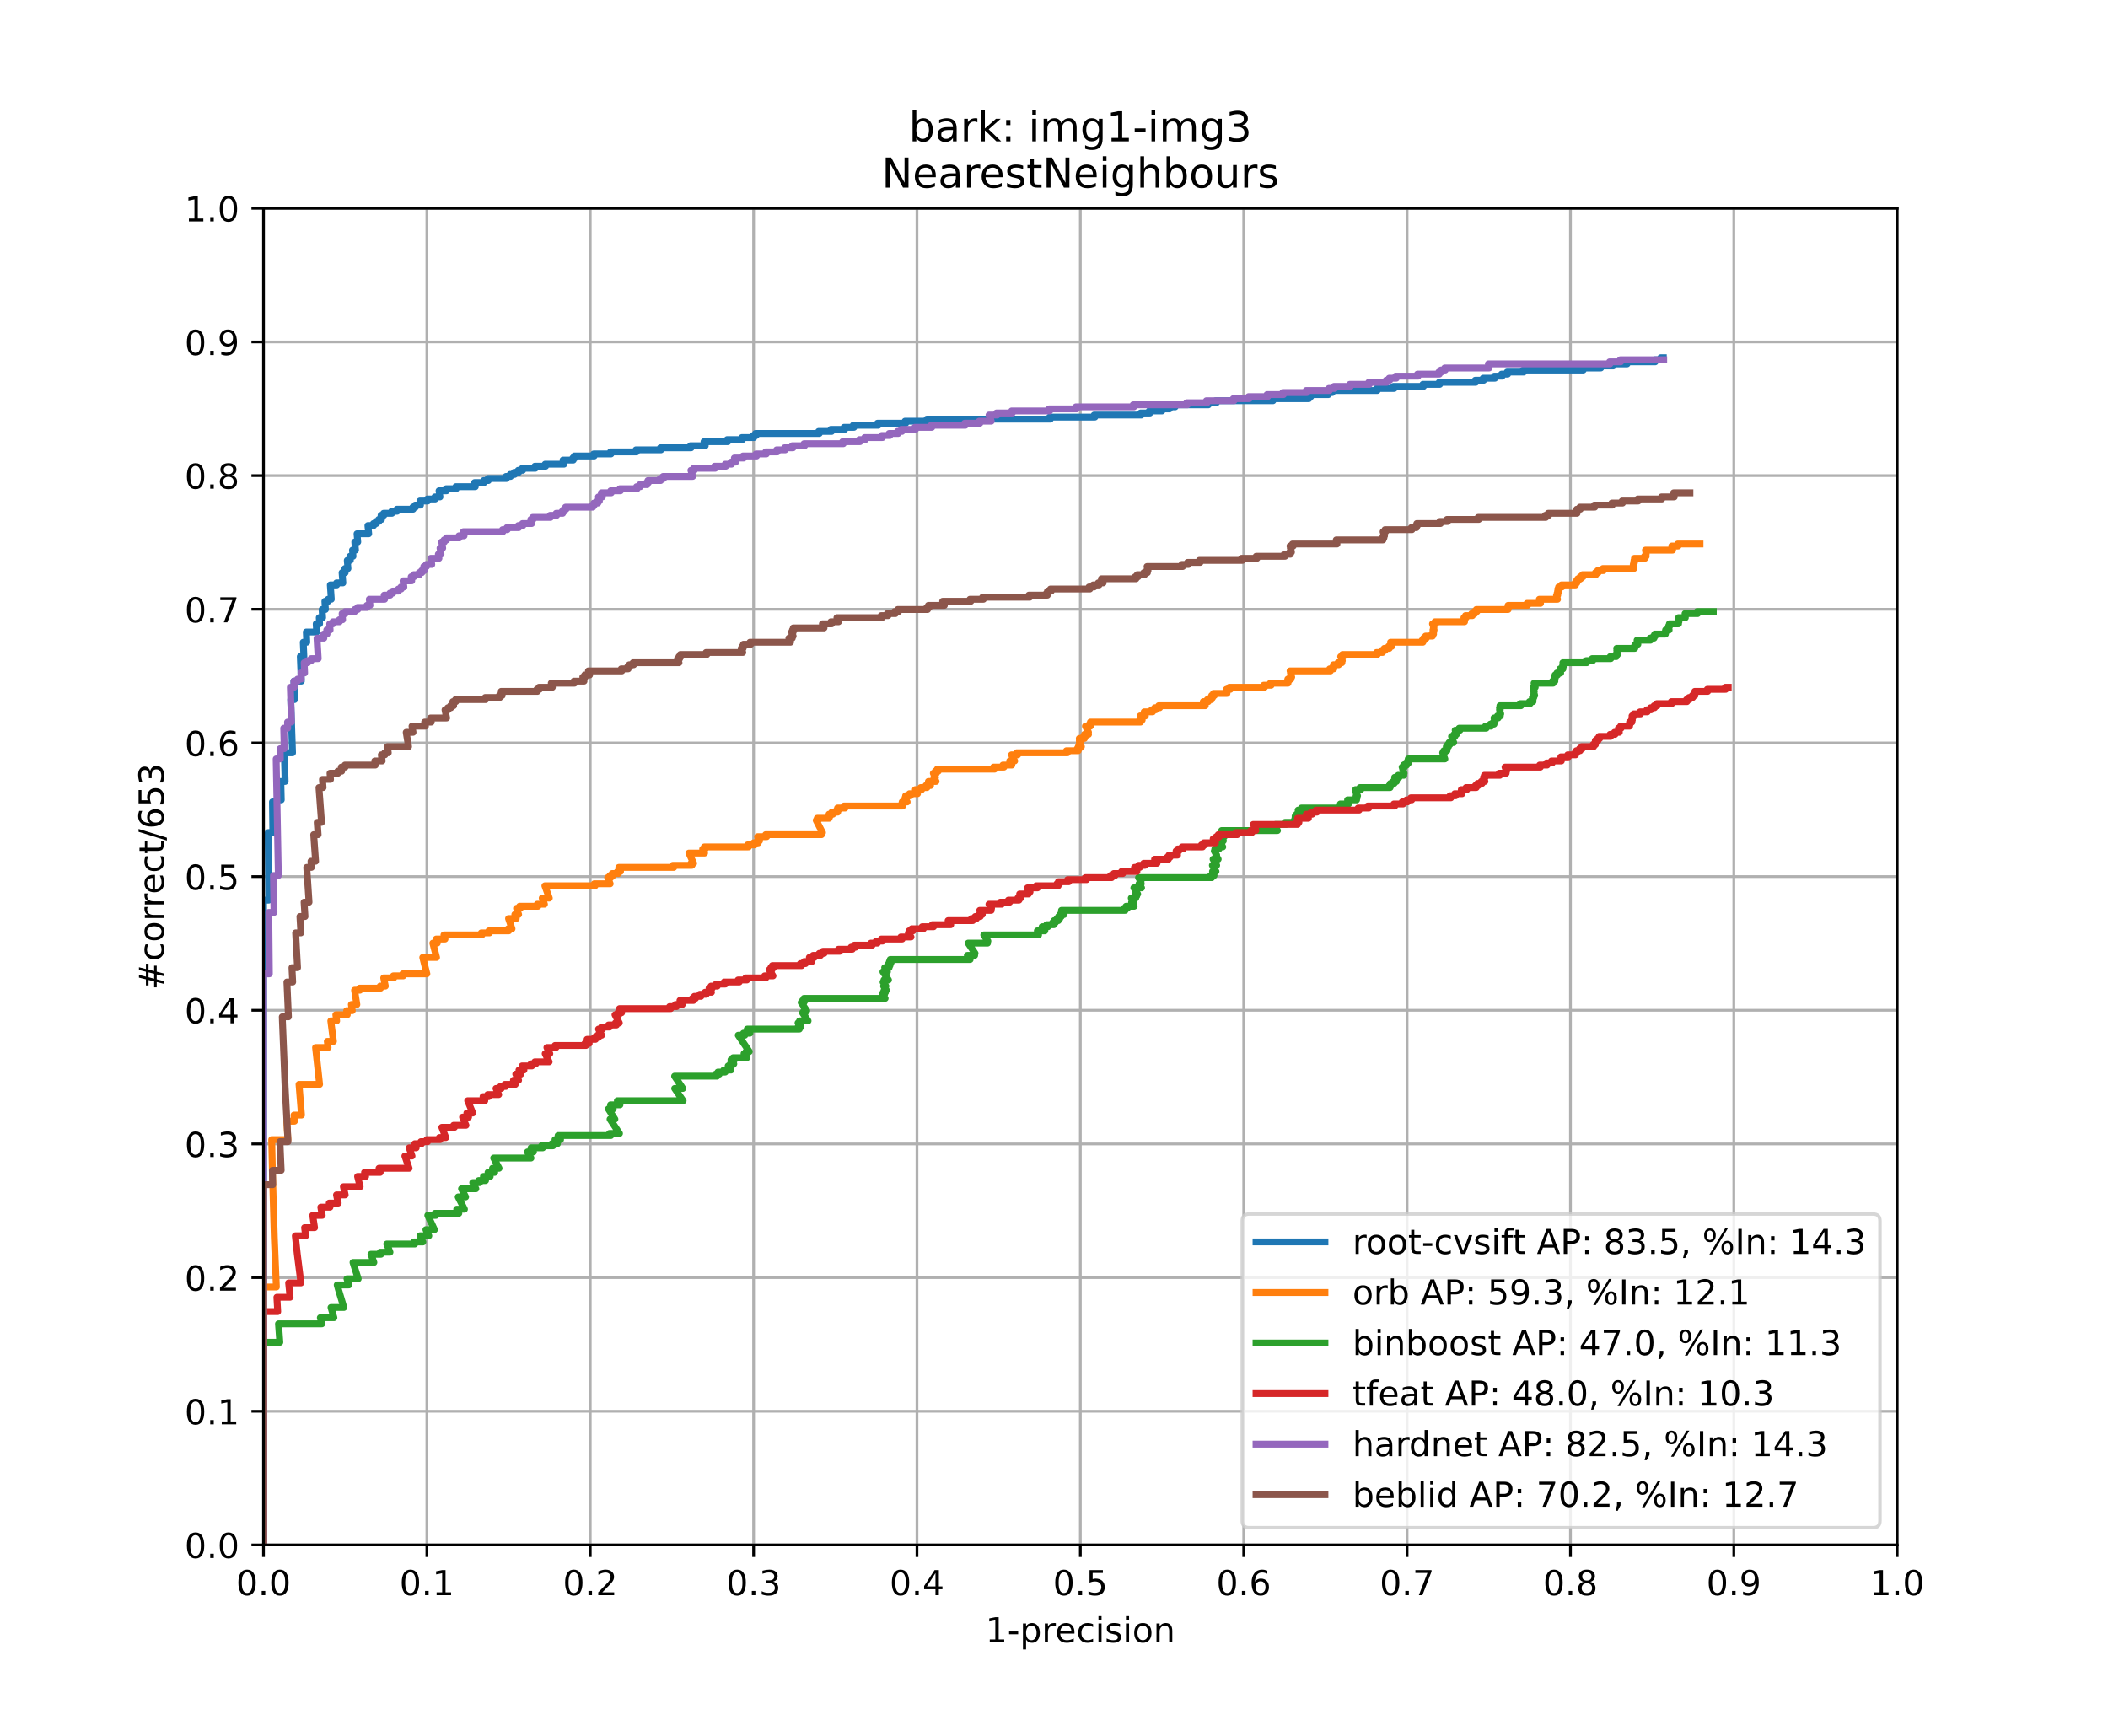 <?xml version="1.0" encoding="utf-8" standalone="no"?>
<!DOCTYPE svg PUBLIC "-//W3C//DTD SVG 1.1//EN"
  "http://www.w3.org/Graphics/SVG/1.1/DTD/svg11.dtd">
<!-- Created with matplotlib (https://matplotlib.org/) -->
<svg height="504pt" version="1.1" viewBox="0 0 612 504" width="612pt" xmlns="http://www.w3.org/2000/svg" xmlns:xlink="http://www.w3.org/1999/xlink">
 <defs>
  <style type="text/css">
*{stroke-linecap:butt;stroke-linejoin:round;}
  </style>
 </defs>
 <g id="figure_1">
  <g id="patch_1">
   <path d="M 0 504 
L 612 504 
L 612 0 
L 0 0 
z
" style="fill:#ffffff;"/>
  </g>
  <g id="axes_1">
   <g id="patch_2">
    <path d="M 76.5 448.56 
L 550.8 448.56 
L 550.8 60.48 
L 76.5 60.48 
z
" style="fill:#ffffff;"/>
   </g>
   <g id="matplotlib.axis_1">
    <g id="xtick_1">
     <g id="line2d_1">
      <path clip-path="url(#p6798165f85)" d="M 76.5 448.56 
L 76.5 60.48 
" style="fill:none;stroke:#b0b0b0;stroke-linecap:square;stroke-width:0.8;"/>
     </g>
     <g id="line2d_2">
      <defs>
       <path d="M 0 0 
L 0 3.5 
" id="m435e0ef01d" style="stroke:#000000;stroke-width:0.8;"/>
      </defs>
      <g>
       <use style="stroke:#000000;stroke-width:0.8;" x="76.5" xlink:href="#m435e0ef01d" y="448.56"/>
      </g>
     </g>
     <g id="text_1">
      <!-- 0.0 -->
      <defs>
       <path d="M 31.781 66.406 
Q 24.172 66.406 20.328 58.906 
Q 16.5 51.422 16.5 36.375 
Q 16.5 21.391 20.328 13.891 
Q 24.172 6.391 31.781 6.391 
Q 39.453 6.391 43.281 13.891 
Q 47.125 21.391 47.125 36.375 
Q 47.125 51.422 43.281 58.906 
Q 39.453 66.406 31.781 66.406 
z
M 31.781 74.219 
Q 44.047 74.219 50.516 64.516 
Q 56.984 54.828 56.984 36.375 
Q 56.984 17.969 50.516 8.266 
Q 44.047 -1.422 31.781 -1.422 
Q 19.531 -1.422 13.062 8.266 
Q 6.594 17.969 6.594 36.375 
Q 6.594 54.828 13.062 64.516 
Q 19.531 74.219 31.781 74.219 
z
" id="DejaVuSans-48"/>
       <path d="M 10.688 12.406 
L 21 12.406 
L 21 0 
L 10.688 0 
z
" id="DejaVuSans-46"/>
      </defs>
      <g transform="translate(68.548 463.158)scale(0.1 -0.1)">
       <use xlink:href="#DejaVuSans-48"/>
       <use x="63.623" xlink:href="#DejaVuSans-46"/>
       <use x="95.41" xlink:href="#DejaVuSans-48"/>
      </g>
     </g>
    </g>
    <g id="xtick_2">
     <g id="line2d_3">
      <path clip-path="url(#p6798165f85)" d="M 123.93 448.56 
L 123.93 60.48 
" style="fill:none;stroke:#b0b0b0;stroke-linecap:square;stroke-width:0.8;"/>
     </g>
     <g id="line2d_4">
      <g>
       <use style="stroke:#000000;stroke-width:0.8;" x="123.93" xlink:href="#m435e0ef01d" y="448.56"/>
      </g>
     </g>
     <g id="text_2">
      <!-- 0.1 -->
      <defs>
       <path d="M 12.406 8.297 
L 28.516 8.297 
L 28.516 63.922 
L 10.984 60.406 
L 10.984 69.391 
L 28.422 72.906 
L 38.281 72.906 
L 38.281 8.297 
L 54.391 8.297 
L 54.391 0 
L 12.406 0 
z
" id="DejaVuSans-49"/>
      </defs>
      <g transform="translate(115.978 463.158)scale(0.1 -0.1)">
       <use xlink:href="#DejaVuSans-48"/>
       <use x="63.623" xlink:href="#DejaVuSans-46"/>
       <use x="95.41" xlink:href="#DejaVuSans-49"/>
      </g>
     </g>
    </g>
    <g id="xtick_3">
     <g id="line2d_5">
      <path clip-path="url(#p6798165f85)" d="M 171.36 448.56 
L 171.36 60.48 
" style="fill:none;stroke:#b0b0b0;stroke-linecap:square;stroke-width:0.8;"/>
     </g>
     <g id="line2d_6">
      <g>
       <use style="stroke:#000000;stroke-width:0.8;" x="171.36" xlink:href="#m435e0ef01d" y="448.56"/>
      </g>
     </g>
     <g id="text_3">
      <!-- 0.2 -->
      <defs>
       <path d="M 19.188 8.297 
L 53.609 8.297 
L 53.609 0 
L 7.328 0 
L 7.328 8.297 
Q 12.938 14.109 22.625 23.891 
Q 32.328 33.688 34.812 36.531 
Q 39.547 41.844 41.422 45.531 
Q 43.312 49.219 43.312 52.781 
Q 43.312 58.594 39.234 62.25 
Q 35.156 65.922 28.609 65.922 
Q 23.969 65.922 18.812 64.312 
Q 13.672 62.703 7.812 59.422 
L 7.812 69.391 
Q 13.766 71.781 18.938 73 
Q 24.125 74.219 28.422 74.219 
Q 39.75 74.219 46.484 68.547 
Q 53.219 62.891 53.219 53.422 
Q 53.219 48.922 51.531 44.891 
Q 49.859 40.875 45.406 35.406 
Q 44.188 33.984 37.641 27.219 
Q 31.109 20.453 19.188 8.297 
z
" id="DejaVuSans-50"/>
      </defs>
      <g transform="translate(163.408 463.158)scale(0.1 -0.1)">
       <use xlink:href="#DejaVuSans-48"/>
       <use x="63.623" xlink:href="#DejaVuSans-46"/>
       <use x="95.41" xlink:href="#DejaVuSans-50"/>
      </g>
     </g>
    </g>
    <g id="xtick_4">
     <g id="line2d_7">
      <path clip-path="url(#p6798165f85)" d="M 218.79 448.56 
L 218.79 60.48 
" style="fill:none;stroke:#b0b0b0;stroke-linecap:square;stroke-width:0.8;"/>
     </g>
     <g id="line2d_8">
      <g>
       <use style="stroke:#000000;stroke-width:0.8;" x="218.79" xlink:href="#m435e0ef01d" y="448.56"/>
      </g>
     </g>
     <g id="text_4">
      <!-- 0.3 -->
      <defs>
       <path d="M 40.578 39.312 
Q 47.656 37.797 51.625 33 
Q 55.609 28.219 55.609 21.188 
Q 55.609 10.406 48.188 4.484 
Q 40.766 -1.422 27.094 -1.422 
Q 22.516 -1.422 17.656 -0.516 
Q 12.797 0.391 7.625 2.203 
L 7.625 11.719 
Q 11.719 9.328 16.594 8.109 
Q 21.484 6.891 26.812 6.891 
Q 36.078 6.891 40.938 10.547 
Q 45.797 14.203 45.797 21.188 
Q 45.797 27.641 41.281 31.266 
Q 36.766 34.906 28.719 34.906 
L 20.219 34.906 
L 20.219 43.016 
L 29.109 43.016 
Q 36.375 43.016 40.234 45.922 
Q 44.094 48.828 44.094 54.297 
Q 44.094 59.906 40.109 62.906 
Q 36.141 65.922 28.719 65.922 
Q 24.656 65.922 20.016 65.031 
Q 15.375 64.156 9.812 62.312 
L 9.812 71.094 
Q 15.438 72.656 20.344 73.438 
Q 25.25 74.219 29.594 74.219 
Q 40.828 74.219 47.359 69.109 
Q 53.906 64.016 53.906 55.328 
Q 53.906 49.266 50.438 45.094 
Q 46.969 40.922 40.578 39.312 
z
" id="DejaVuSans-51"/>
      </defs>
      <g transform="translate(210.838 463.158)scale(0.1 -0.1)">
       <use xlink:href="#DejaVuSans-48"/>
       <use x="63.623" xlink:href="#DejaVuSans-46"/>
       <use x="95.41" xlink:href="#DejaVuSans-51"/>
      </g>
     </g>
    </g>
    <g id="xtick_5">
     <g id="line2d_9">
      <path clip-path="url(#p6798165f85)" d="M 266.22 448.56 
L 266.22 60.48 
" style="fill:none;stroke:#b0b0b0;stroke-linecap:square;stroke-width:0.8;"/>
     </g>
     <g id="line2d_10">
      <g>
       <use style="stroke:#000000;stroke-width:0.8;" x="266.22" xlink:href="#m435e0ef01d" y="448.56"/>
      </g>
     </g>
     <g id="text_5">
      <!-- 0.4 -->
      <defs>
       <path d="M 37.797 64.312 
L 12.891 25.391 
L 37.797 25.391 
z
M 35.203 72.906 
L 47.609 72.906 
L 47.609 25.391 
L 58.016 25.391 
L 58.016 17.188 
L 47.609 17.188 
L 47.609 0 
L 37.797 0 
L 37.797 17.188 
L 4.891 17.188 
L 4.891 26.703 
z
" id="DejaVuSans-52"/>
      </defs>
      <g transform="translate(258.268 463.158)scale(0.1 -0.1)">
       <use xlink:href="#DejaVuSans-48"/>
       <use x="63.623" xlink:href="#DejaVuSans-46"/>
       <use x="95.41" xlink:href="#DejaVuSans-52"/>
      </g>
     </g>
    </g>
    <g id="xtick_6">
     <g id="line2d_11">
      <path clip-path="url(#p6798165f85)" d="M 313.65 448.56 
L 313.65 60.48 
" style="fill:none;stroke:#b0b0b0;stroke-linecap:square;stroke-width:0.8;"/>
     </g>
     <g id="line2d_12">
      <g>
       <use style="stroke:#000000;stroke-width:0.8;" x="313.65" xlink:href="#m435e0ef01d" y="448.56"/>
      </g>
     </g>
     <g id="text_6">
      <!-- 0.5 -->
      <defs>
       <path d="M 10.797 72.906 
L 49.516 72.906 
L 49.516 64.594 
L 19.828 64.594 
L 19.828 46.734 
Q 21.969 47.469 24.109 47.828 
Q 26.266 48.188 28.422 48.188 
Q 40.625 48.188 47.75 41.5 
Q 54.891 34.812 54.891 23.391 
Q 54.891 11.625 47.562 5.094 
Q 40.234 -1.422 26.906 -1.422 
Q 22.312 -1.422 17.547 -0.641 
Q 12.797 0.141 7.719 1.703 
L 7.719 11.625 
Q 12.109 9.234 16.797 8.062 
Q 21.484 6.891 26.703 6.891 
Q 35.156 6.891 40.078 11.328 
Q 45.016 15.766 45.016 23.391 
Q 45.016 31 40.078 35.438 
Q 35.156 39.891 26.703 39.891 
Q 22.75 39.891 18.812 39.016 
Q 14.891 38.141 10.797 36.281 
z
" id="DejaVuSans-53"/>
      </defs>
      <g transform="translate(305.698 463.158)scale(0.1 -0.1)">
       <use xlink:href="#DejaVuSans-48"/>
       <use x="63.623" xlink:href="#DejaVuSans-46"/>
       <use x="95.41" xlink:href="#DejaVuSans-53"/>
      </g>
     </g>
    </g>
    <g id="xtick_7">
     <g id="line2d_13">
      <path clip-path="url(#p6798165f85)" d="M 361.08 448.56 
L 361.08 60.48 
" style="fill:none;stroke:#b0b0b0;stroke-linecap:square;stroke-width:0.8;"/>
     </g>
     <g id="line2d_14">
      <g>
       <use style="stroke:#000000;stroke-width:0.8;" x="361.08" xlink:href="#m435e0ef01d" y="448.56"/>
      </g>
     </g>
     <g id="text_7">
      <!-- 0.6 -->
      <defs>
       <path d="M 33.016 40.375 
Q 26.375 40.375 22.484 35.828 
Q 18.609 31.297 18.609 23.391 
Q 18.609 15.531 22.484 10.953 
Q 26.375 6.391 33.016 6.391 
Q 39.656 6.391 43.531 10.953 
Q 47.406 15.531 47.406 23.391 
Q 47.406 31.297 43.531 35.828 
Q 39.656 40.375 33.016 40.375 
z
M 52.594 71.297 
L 52.594 62.312 
Q 48.875 64.062 45.094 64.984 
Q 41.312 65.922 37.594 65.922 
Q 27.828 65.922 22.672 59.328 
Q 17.531 52.734 16.797 39.406 
Q 19.672 43.656 24.016 45.922 
Q 28.375 48.188 33.594 48.188 
Q 44.578 48.188 50.953 41.516 
Q 57.328 34.859 57.328 23.391 
Q 57.328 12.156 50.688 5.359 
Q 44.047 -1.422 33.016 -1.422 
Q 20.359 -1.422 13.672 8.266 
Q 6.984 17.969 6.984 36.375 
Q 6.984 53.656 15.188 63.938 
Q 23.391 74.219 37.203 74.219 
Q 40.922 74.219 44.703 73.484 
Q 48.484 72.75 52.594 71.297 
z
" id="DejaVuSans-54"/>
      </defs>
      <g transform="translate(353.128 463.158)scale(0.1 -0.1)">
       <use xlink:href="#DejaVuSans-48"/>
       <use x="63.623" xlink:href="#DejaVuSans-46"/>
       <use x="95.41" xlink:href="#DejaVuSans-54"/>
      </g>
     </g>
    </g>
    <g id="xtick_8">
     <g id="line2d_15">
      <path clip-path="url(#p6798165f85)" d="M 408.51 448.56 
L 408.51 60.48 
" style="fill:none;stroke:#b0b0b0;stroke-linecap:square;stroke-width:0.8;"/>
     </g>
     <g id="line2d_16">
      <g>
       <use style="stroke:#000000;stroke-width:0.8;" x="408.51" xlink:href="#m435e0ef01d" y="448.56"/>
      </g>
     </g>
     <g id="text_8">
      <!-- 0.7 -->
      <defs>
       <path d="M 8.203 72.906 
L 55.078 72.906 
L 55.078 68.703 
L 28.609 0 
L 18.312 0 
L 43.219 64.594 
L 8.203 64.594 
z
" id="DejaVuSans-55"/>
      </defs>
      <g transform="translate(400.558 463.158)scale(0.1 -0.1)">
       <use xlink:href="#DejaVuSans-48"/>
       <use x="63.623" xlink:href="#DejaVuSans-46"/>
       <use x="95.41" xlink:href="#DejaVuSans-55"/>
      </g>
     </g>
    </g>
    <g id="xtick_9">
     <g id="line2d_17">
      <path clip-path="url(#p6798165f85)" d="M 455.94 448.56 
L 455.94 60.48 
" style="fill:none;stroke:#b0b0b0;stroke-linecap:square;stroke-width:0.8;"/>
     </g>
     <g id="line2d_18">
      <g>
       <use style="stroke:#000000;stroke-width:0.8;" x="455.94" xlink:href="#m435e0ef01d" y="448.56"/>
      </g>
     </g>
     <g id="text_9">
      <!-- 0.8 -->
      <defs>
       <path d="M 31.781 34.625 
Q 24.75 34.625 20.719 30.859 
Q 16.703 27.094 16.703 20.516 
Q 16.703 13.922 20.719 10.156 
Q 24.75 6.391 31.781 6.391 
Q 38.812 6.391 42.859 10.172 
Q 46.922 13.969 46.922 20.516 
Q 46.922 27.094 42.891 30.859 
Q 38.875 34.625 31.781 34.625 
z
M 21.922 38.812 
Q 15.578 40.375 12.031 44.719 
Q 8.5 49.078 8.5 55.328 
Q 8.5 64.062 14.719 69.141 
Q 20.953 74.219 31.781 74.219 
Q 42.672 74.219 48.875 69.141 
Q 55.078 64.062 55.078 55.328 
Q 55.078 49.078 51.531 44.719 
Q 48 40.375 41.703 38.812 
Q 48.828 37.156 52.797 32.312 
Q 56.781 27.484 56.781 20.516 
Q 56.781 9.906 50.312 4.234 
Q 43.844 -1.422 31.781 -1.422 
Q 19.734 -1.422 13.25 4.234 
Q 6.781 9.906 6.781 20.516 
Q 6.781 27.484 10.781 32.312 
Q 14.797 37.156 21.922 38.812 
z
M 18.312 54.391 
Q 18.312 48.734 21.844 45.562 
Q 25.391 42.391 31.781 42.391 
Q 38.141 42.391 41.719 45.562 
Q 45.312 48.734 45.312 54.391 
Q 45.312 60.062 41.719 63.234 
Q 38.141 66.406 31.781 66.406 
Q 25.391 66.406 21.844 63.234 
Q 18.312 60.062 18.312 54.391 
z
" id="DejaVuSans-56"/>
      </defs>
      <g transform="translate(447.988 463.158)scale(0.1 -0.1)">
       <use xlink:href="#DejaVuSans-48"/>
       <use x="63.623" xlink:href="#DejaVuSans-46"/>
       <use x="95.41" xlink:href="#DejaVuSans-56"/>
      </g>
     </g>
    </g>
    <g id="xtick_10">
     <g id="line2d_19">
      <path clip-path="url(#p6798165f85)" d="M 503.37 448.56 
L 503.37 60.48 
" style="fill:none;stroke:#b0b0b0;stroke-linecap:square;stroke-width:0.8;"/>
     </g>
     <g id="line2d_20">
      <g>
       <use style="stroke:#000000;stroke-width:0.8;" x="503.37" xlink:href="#m435e0ef01d" y="448.56"/>
      </g>
     </g>
     <g id="text_10">
      <!-- 0.9 -->
      <defs>
       <path d="M 10.984 1.516 
L 10.984 10.5 
Q 14.703 8.734 18.5 7.812 
Q 22.312 6.891 25.984 6.891 
Q 35.75 6.891 40.891 13.453 
Q 46.047 20.016 46.781 33.406 
Q 43.953 29.203 39.594 26.953 
Q 35.25 24.703 29.984 24.703 
Q 19.047 24.703 12.672 31.312 
Q 6.297 37.938 6.297 49.422 
Q 6.297 60.641 12.938 67.422 
Q 19.578 74.219 30.609 74.219 
Q 43.266 74.219 49.922 64.516 
Q 56.594 54.828 56.594 36.375 
Q 56.594 19.141 48.406 8.859 
Q 40.234 -1.422 26.422 -1.422 
Q 22.703 -1.422 18.891 -0.688 
Q 15.094 0.047 10.984 1.516 
z
M 30.609 32.422 
Q 37.25 32.422 41.125 36.953 
Q 45.016 41.5 45.016 49.422 
Q 45.016 57.281 41.125 61.844 
Q 37.25 66.406 30.609 66.406 
Q 23.969 66.406 20.094 61.844 
Q 16.219 57.281 16.219 49.422 
Q 16.219 41.5 20.094 36.953 
Q 23.969 32.422 30.609 32.422 
z
" id="DejaVuSans-57"/>
      </defs>
      <g transform="translate(495.418 463.158)scale(0.1 -0.1)">
       <use xlink:href="#DejaVuSans-48"/>
       <use x="63.623" xlink:href="#DejaVuSans-46"/>
       <use x="95.41" xlink:href="#DejaVuSans-57"/>
      </g>
     </g>
    </g>
    <g id="xtick_11">
     <g id="line2d_21">
      <path clip-path="url(#p6798165f85)" d="M 550.8 448.56 
L 550.8 60.48 
" style="fill:none;stroke:#b0b0b0;stroke-linecap:square;stroke-width:0.8;"/>
     </g>
     <g id="line2d_22">
      <g>
       <use style="stroke:#000000;stroke-width:0.8;" x="550.8" xlink:href="#m435e0ef01d" y="448.56"/>
      </g>
     </g>
     <g id="text_11">
      <!-- 1.0 -->
      <g transform="translate(542.848 463.158)scale(0.1 -0.1)">
       <use xlink:href="#DejaVuSans-49"/>
       <use x="63.623" xlink:href="#DejaVuSans-46"/>
       <use x="95.41" xlink:href="#DejaVuSans-48"/>
      </g>
     </g>
    </g>
    <g id="text_12">
     <!-- 1-precision -->
     <defs>
      <path d="M 4.891 31.391 
L 31.203 31.391 
L 31.203 23.391 
L 4.891 23.391 
z
" id="DejaVuSans-45"/>
      <path d="M 18.109 8.203 
L 18.109 -20.797 
L 9.078 -20.797 
L 9.078 54.688 
L 18.109 54.688 
L 18.109 46.391 
Q 20.953 51.266 25.266 53.625 
Q 29.594 56 35.594 56 
Q 45.562 56 51.781 48.094 
Q 58.016 40.188 58.016 27.297 
Q 58.016 14.406 51.781 6.484 
Q 45.562 -1.422 35.594 -1.422 
Q 29.594 -1.422 25.266 0.953 
Q 20.953 3.328 18.109 8.203 
z
M 48.688 27.297 
Q 48.688 37.203 44.609 42.844 
Q 40.531 48.484 33.406 48.484 
Q 26.266 48.484 22.188 42.844 
Q 18.109 37.203 18.109 27.297 
Q 18.109 17.391 22.188 11.75 
Q 26.266 6.109 33.406 6.109 
Q 40.531 6.109 44.609 11.75 
Q 48.688 17.391 48.688 27.297 
z
" id="DejaVuSans-112"/>
      <path d="M 41.109 46.297 
Q 39.594 47.172 37.812 47.578 
Q 36.031 48 33.891 48 
Q 26.266 48 22.188 43.047 
Q 18.109 38.094 18.109 28.812 
L 18.109 0 
L 9.078 0 
L 9.078 54.688 
L 18.109 54.688 
L 18.109 46.188 
Q 20.953 51.172 25.484 53.578 
Q 30.031 56 36.531 56 
Q 37.453 56 38.578 55.875 
Q 39.703 55.766 41.062 55.516 
z
" id="DejaVuSans-114"/>
      <path d="M 56.203 29.594 
L 56.203 25.203 
L 14.891 25.203 
Q 15.484 15.922 20.484 11.062 
Q 25.484 6.203 34.422 6.203 
Q 39.594 6.203 44.453 7.469 
Q 49.312 8.734 54.109 11.281 
L 54.109 2.781 
Q 49.266 0.734 44.188 -0.344 
Q 39.109 -1.422 33.891 -1.422 
Q 20.797 -1.422 13.156 6.188 
Q 5.516 13.812 5.516 26.812 
Q 5.516 40.234 12.766 48.109 
Q 20.016 56 32.328 56 
Q 43.359 56 49.781 48.891 
Q 56.203 41.797 56.203 29.594 
z
M 47.219 32.234 
Q 47.125 39.594 43.094 43.984 
Q 39.062 48.391 32.422 48.391 
Q 24.906 48.391 20.391 44.141 
Q 15.875 39.891 15.188 32.172 
z
" id="DejaVuSans-101"/>
      <path d="M 48.781 52.594 
L 48.781 44.188 
Q 44.969 46.297 41.141 47.344 
Q 37.312 48.391 33.406 48.391 
Q 24.656 48.391 19.812 42.844 
Q 14.984 37.312 14.984 27.297 
Q 14.984 17.281 19.812 11.734 
Q 24.656 6.203 33.406 6.203 
Q 37.312 6.203 41.141 7.25 
Q 44.969 8.297 48.781 10.406 
L 48.781 2.094 
Q 45.016 0.344 40.984 -0.531 
Q 36.969 -1.422 32.422 -1.422 
Q 20.062 -1.422 12.781 6.344 
Q 5.516 14.109 5.516 27.297 
Q 5.516 40.672 12.859 48.328 
Q 20.219 56 33.016 56 
Q 37.156 56 41.109 55.141 
Q 45.062 54.297 48.781 52.594 
z
" id="DejaVuSans-99"/>
      <path d="M 9.422 54.688 
L 18.406 54.688 
L 18.406 0 
L 9.422 0 
z
M 9.422 75.984 
L 18.406 75.984 
L 18.406 64.594 
L 9.422 64.594 
z
" id="DejaVuSans-105"/>
      <path d="M 44.281 53.078 
L 44.281 44.578 
Q 40.484 46.531 36.375 47.5 
Q 32.281 48.484 27.875 48.484 
Q 21.188 48.484 17.844 46.438 
Q 14.5 44.391 14.5 40.281 
Q 14.5 37.156 16.891 35.375 
Q 19.281 33.594 26.516 31.984 
L 29.594 31.297 
Q 39.156 29.25 43.188 25.516 
Q 47.219 21.781 47.219 15.094 
Q 47.219 7.469 41.188 3.016 
Q 35.156 -1.422 24.609 -1.422 
Q 20.219 -1.422 15.453 -0.562 
Q 10.688 0.297 5.422 2 
L 5.422 11.281 
Q 10.406 8.688 15.234 7.391 
Q 20.062 6.109 24.812 6.109 
Q 31.156 6.109 34.562 8.281 
Q 37.984 10.453 37.984 14.406 
Q 37.984 18.062 35.516 20.016 
Q 33.062 21.969 24.703 23.781 
L 21.578 24.516 
Q 13.234 26.266 9.516 29.906 
Q 5.812 33.547 5.812 39.891 
Q 5.812 47.609 11.281 51.797 
Q 16.75 56 26.812 56 
Q 31.781 56 36.172 55.266 
Q 40.578 54.547 44.281 53.078 
z
" id="DejaVuSans-115"/>
      <path d="M 30.609 48.391 
Q 23.391 48.391 19.188 42.75 
Q 14.984 37.109 14.984 27.297 
Q 14.984 17.484 19.156 11.844 
Q 23.344 6.203 30.609 6.203 
Q 37.797 6.203 41.984 11.859 
Q 46.188 17.531 46.188 27.297 
Q 46.188 37.016 41.984 42.703 
Q 37.797 48.391 30.609 48.391 
z
M 30.609 56 
Q 42.328 56 49.016 48.375 
Q 55.719 40.766 55.719 27.297 
Q 55.719 13.875 49.016 6.219 
Q 42.328 -1.422 30.609 -1.422 
Q 18.844 -1.422 12.172 6.219 
Q 5.516 13.875 5.516 27.297 
Q 5.516 40.766 12.172 48.375 
Q 18.844 56 30.609 56 
z
" id="DejaVuSans-111"/>
      <path d="M 54.891 33.016 
L 54.891 0 
L 45.906 0 
L 45.906 32.719 
Q 45.906 40.484 42.875 44.328 
Q 39.844 48.188 33.797 48.188 
Q 26.516 48.188 22.312 43.547 
Q 18.109 38.922 18.109 30.906 
L 18.109 0 
L 9.078 0 
L 9.078 54.688 
L 18.109 54.688 
L 18.109 46.188 
Q 21.344 51.125 25.703 53.562 
Q 30.078 56 35.797 56 
Q 45.219 56 50.047 50.172 
Q 54.891 44.344 54.891 33.016 
z
" id="DejaVuSans-110"/>
     </defs>
     <g transform="translate(286.111 476.837)scale(0.1 -0.1)">
      <use xlink:href="#DejaVuSans-49"/>
      <use x="63.623" xlink:href="#DejaVuSans-45"/>
      <use x="99.707" xlink:href="#DejaVuSans-112"/>
      <use x="163.184" xlink:href="#DejaVuSans-114"/>
      <use x="202.047" xlink:href="#DejaVuSans-101"/>
      <use x="263.57" xlink:href="#DejaVuSans-99"/>
      <use x="318.551" xlink:href="#DejaVuSans-105"/>
      <use x="346.334" xlink:href="#DejaVuSans-115"/>
      <use x="398.434" xlink:href="#DejaVuSans-105"/>
      <use x="426.217" xlink:href="#DejaVuSans-111"/>
      <use x="487.398" xlink:href="#DejaVuSans-110"/>
     </g>
    </g>
   </g>
   <g id="matplotlib.axis_2">
    <g id="ytick_1">
     <g id="line2d_23">
      <path clip-path="url(#p6798165f85)" d="M 76.5 448.56 
L 550.8 448.56 
" style="fill:none;stroke:#b0b0b0;stroke-linecap:square;stroke-width:0.8;"/>
     </g>
     <g id="line2d_24">
      <defs>
       <path d="M 0 0 
L -3.5 0 
" id="m7e12d13115" style="stroke:#000000;stroke-width:0.8;"/>
      </defs>
      <g>
       <use style="stroke:#000000;stroke-width:0.8;" x="76.5" xlink:href="#m7e12d13115" y="448.56"/>
      </g>
     </g>
     <g id="text_13">
      <!-- 0.0 -->
      <g transform="translate(53.597 452.359)scale(0.1 -0.1)">
       <use xlink:href="#DejaVuSans-48"/>
       <use x="63.623" xlink:href="#DejaVuSans-46"/>
       <use x="95.41" xlink:href="#DejaVuSans-48"/>
      </g>
     </g>
    </g>
    <g id="ytick_2">
     <g id="line2d_25">
      <path clip-path="url(#p6798165f85)" d="M 76.5 409.752 
L 550.8 409.752 
" style="fill:none;stroke:#b0b0b0;stroke-linecap:square;stroke-width:0.8;"/>
     </g>
     <g id="line2d_26">
      <g>
       <use style="stroke:#000000;stroke-width:0.8;" x="76.5" xlink:href="#m7e12d13115" y="409.752"/>
      </g>
     </g>
     <g id="text_14">
      <!-- 0.1 -->
      <g transform="translate(53.597 413.551)scale(0.1 -0.1)">
       <use xlink:href="#DejaVuSans-48"/>
       <use x="63.623" xlink:href="#DejaVuSans-46"/>
       <use x="95.41" xlink:href="#DejaVuSans-49"/>
      </g>
     </g>
    </g>
    <g id="ytick_3">
     <g id="line2d_27">
      <path clip-path="url(#p6798165f85)" d="M 76.5 370.944 
L 550.8 370.944 
" style="fill:none;stroke:#b0b0b0;stroke-linecap:square;stroke-width:0.8;"/>
     </g>
     <g id="line2d_28">
      <g>
       <use style="stroke:#000000;stroke-width:0.8;" x="76.5" xlink:href="#m7e12d13115" y="370.944"/>
      </g>
     </g>
     <g id="text_15">
      <!-- 0.2 -->
      <g transform="translate(53.597 374.743)scale(0.1 -0.1)">
       <use xlink:href="#DejaVuSans-48"/>
       <use x="63.623" xlink:href="#DejaVuSans-46"/>
       <use x="95.41" xlink:href="#DejaVuSans-50"/>
      </g>
     </g>
    </g>
    <g id="ytick_4">
     <g id="line2d_29">
      <path clip-path="url(#p6798165f85)" d="M 76.5 332.136 
L 550.8 332.136 
" style="fill:none;stroke:#b0b0b0;stroke-linecap:square;stroke-width:0.8;"/>
     </g>
     <g id="line2d_30">
      <g>
       <use style="stroke:#000000;stroke-width:0.8;" x="76.5" xlink:href="#m7e12d13115" y="332.136"/>
      </g>
     </g>
     <g id="text_16">
      <!-- 0.3 -->
      <g transform="translate(53.597 335.935)scale(0.1 -0.1)">
       <use xlink:href="#DejaVuSans-48"/>
       <use x="63.623" xlink:href="#DejaVuSans-46"/>
       <use x="95.41" xlink:href="#DejaVuSans-51"/>
      </g>
     </g>
    </g>
    <g id="ytick_5">
     <g id="line2d_31">
      <path clip-path="url(#p6798165f85)" d="M 76.5 293.328 
L 550.8 293.328 
" style="fill:none;stroke:#b0b0b0;stroke-linecap:square;stroke-width:0.8;"/>
     </g>
     <g id="line2d_32">
      <g>
       <use style="stroke:#000000;stroke-width:0.8;" x="76.5" xlink:href="#m7e12d13115" y="293.328"/>
      </g>
     </g>
     <g id="text_17">
      <!-- 0.4 -->
      <g transform="translate(53.597 297.127)scale(0.1 -0.1)">
       <use xlink:href="#DejaVuSans-48"/>
       <use x="63.623" xlink:href="#DejaVuSans-46"/>
       <use x="95.41" xlink:href="#DejaVuSans-52"/>
      </g>
     </g>
    </g>
    <g id="ytick_6">
     <g id="line2d_33">
      <path clip-path="url(#p6798165f85)" d="M 76.5 254.52 
L 550.8 254.52 
" style="fill:none;stroke:#b0b0b0;stroke-linecap:square;stroke-width:0.8;"/>
     </g>
     <g id="line2d_34">
      <g>
       <use style="stroke:#000000;stroke-width:0.8;" x="76.5" xlink:href="#m7e12d13115" y="254.52"/>
      </g>
     </g>
     <g id="text_18">
      <!-- 0.5 -->
      <g transform="translate(53.597 258.319)scale(0.1 -0.1)">
       <use xlink:href="#DejaVuSans-48"/>
       <use x="63.623" xlink:href="#DejaVuSans-46"/>
       <use x="95.41" xlink:href="#DejaVuSans-53"/>
      </g>
     </g>
    </g>
    <g id="ytick_7">
     <g id="line2d_35">
      <path clip-path="url(#p6798165f85)" d="M 76.5 215.712 
L 550.8 215.712 
" style="fill:none;stroke:#b0b0b0;stroke-linecap:square;stroke-width:0.8;"/>
     </g>
     <g id="line2d_36">
      <g>
       <use style="stroke:#000000;stroke-width:0.8;" x="76.5" xlink:href="#m7e12d13115" y="215.712"/>
      </g>
     </g>
     <g id="text_19">
      <!-- 0.6 -->
      <g transform="translate(53.597 219.511)scale(0.1 -0.1)">
       <use xlink:href="#DejaVuSans-48"/>
       <use x="63.623" xlink:href="#DejaVuSans-46"/>
       <use x="95.41" xlink:href="#DejaVuSans-54"/>
      </g>
     </g>
    </g>
    <g id="ytick_8">
     <g id="line2d_37">
      <path clip-path="url(#p6798165f85)" d="M 76.5 176.904 
L 550.8 176.904 
" style="fill:none;stroke:#b0b0b0;stroke-linecap:square;stroke-width:0.8;"/>
     </g>
     <g id="line2d_38">
      <g>
       <use style="stroke:#000000;stroke-width:0.8;" x="76.5" xlink:href="#m7e12d13115" y="176.904"/>
      </g>
     </g>
     <g id="text_20">
      <!-- 0.7 -->
      <g transform="translate(53.597 180.703)scale(0.1 -0.1)">
       <use xlink:href="#DejaVuSans-48"/>
       <use x="63.623" xlink:href="#DejaVuSans-46"/>
       <use x="95.41" xlink:href="#DejaVuSans-55"/>
      </g>
     </g>
    </g>
    <g id="ytick_9">
     <g id="line2d_39">
      <path clip-path="url(#p6798165f85)" d="M 76.5 138.096 
L 550.8 138.096 
" style="fill:none;stroke:#b0b0b0;stroke-linecap:square;stroke-width:0.8;"/>
     </g>
     <g id="line2d_40">
      <g>
       <use style="stroke:#000000;stroke-width:0.8;" x="76.5" xlink:href="#m7e12d13115" y="138.096"/>
      </g>
     </g>
     <g id="text_21">
      <!-- 0.8 -->
      <g transform="translate(53.597 141.895)scale(0.1 -0.1)">
       <use xlink:href="#DejaVuSans-48"/>
       <use x="63.623" xlink:href="#DejaVuSans-46"/>
       <use x="95.41" xlink:href="#DejaVuSans-56"/>
      </g>
     </g>
    </g>
    <g id="ytick_10">
     <g id="line2d_41">
      <path clip-path="url(#p6798165f85)" d="M 76.5 99.288 
L 550.8 99.288 
" style="fill:none;stroke:#b0b0b0;stroke-linecap:square;stroke-width:0.8;"/>
     </g>
     <g id="line2d_42">
      <g>
       <use style="stroke:#000000;stroke-width:0.8;" x="76.5" xlink:href="#m7e12d13115" y="99.288"/>
      </g>
     </g>
     <g id="text_22">
      <!-- 0.9 -->
      <g transform="translate(53.597 103.087)scale(0.1 -0.1)">
       <use xlink:href="#DejaVuSans-48"/>
       <use x="63.623" xlink:href="#DejaVuSans-46"/>
       <use x="95.41" xlink:href="#DejaVuSans-57"/>
      </g>
     </g>
    </g>
    <g id="ytick_11">
     <g id="line2d_43">
      <path clip-path="url(#p6798165f85)" d="M 76.5 60.48 
L 550.8 60.48 
" style="fill:none;stroke:#b0b0b0;stroke-linecap:square;stroke-width:0.8;"/>
     </g>
     <g id="line2d_44">
      <g>
       <use style="stroke:#000000;stroke-width:0.8;" x="76.5" xlink:href="#m7e12d13115" y="60.48"/>
      </g>
     </g>
     <g id="text_23">
      <!-- 1.0 -->
      <g transform="translate(53.597 64.279)scale(0.1 -0.1)">
       <use xlink:href="#DejaVuSans-49"/>
       <use x="63.623" xlink:href="#DejaVuSans-46"/>
       <use x="95.41" xlink:href="#DejaVuSans-48"/>
      </g>
     </g>
    </g>
    <g id="text_24">
     <!-- #correct/653 -->
     <defs>
      <path d="M 51.125 44 
L 36.922 44 
L 32.812 27.688 
L 47.125 27.688 
z
M 43.797 71.781 
L 38.719 51.516 
L 52.984 51.516 
L 58.109 71.781 
L 65.922 71.781 
L 60.891 51.516 
L 76.125 51.516 
L 76.125 44 
L 58.984 44 
L 54.984 27.688 
L 70.516 27.688 
L 70.516 20.219 
L 53.078 20.219 
L 48 0 
L 40.188 0 
L 45.219 20.219 
L 30.906 20.219 
L 25.875 0 
L 18.016 0 
L 23.094 20.219 
L 7.719 20.219 
L 7.719 27.688 
L 24.906 27.688 
L 29 44 
L 13.281 44 
L 13.281 51.516 
L 30.906 51.516 
L 35.891 71.781 
z
" id="DejaVuSans-35"/>
      <path d="M 18.312 70.219 
L 18.312 54.688 
L 36.812 54.688 
L 36.812 47.703 
L 18.312 47.703 
L 18.312 18.016 
Q 18.312 11.328 20.141 9.422 
Q 21.969 7.516 27.594 7.516 
L 36.812 7.516 
L 36.812 0 
L 27.594 0 
Q 17.188 0 13.234 3.875 
Q 9.281 7.766 9.281 18.016 
L 9.281 47.703 
L 2.688 47.703 
L 2.688 54.688 
L 9.281 54.688 
L 9.281 70.219 
z
" id="DejaVuSans-116"/>
      <path d="M 25.391 72.906 
L 33.688 72.906 
L 8.297 -9.281 
L 0 -9.281 
z
" id="DejaVuSans-47"/>
     </defs>
     <g transform="translate(47.517 287.443)rotate(-90)scale(0.1 -0.1)">
      <use xlink:href="#DejaVuSans-35"/>
      <use x="83.789" xlink:href="#DejaVuSans-99"/>
      <use x="138.77" xlink:href="#DejaVuSans-111"/>
      <use x="199.951" xlink:href="#DejaVuSans-114"/>
      <use x="239.314" xlink:href="#DejaVuSans-114"/>
      <use x="278.178" xlink:href="#DejaVuSans-101"/>
      <use x="339.701" xlink:href="#DejaVuSans-99"/>
      <use x="394.682" xlink:href="#DejaVuSans-116"/>
      <use x="433.891" xlink:href="#DejaVuSans-47"/>
      <use x="467.582" xlink:href="#DejaVuSans-54"/>
      <use x="531.205" xlink:href="#DejaVuSans-53"/>
      <use x="594.828" xlink:href="#DejaVuSans-51"/>
     </g>
    </g>
   </g>
   <g id="line2d_45">
    <path clip-path="url(#p6798165f85)" d="M 76.5 447.966 
L 76.5 261.354 
L 78.001 261.354 
L 77.859 241.742 
L 79.21 241.742 
L 79.099 232.828 
L 80.388 232.828 
L 80.377 232.234 
L 81.655 232.234 
L 81.532 226.885 
L 82.774 226.885 
L 82.55 218.565 
L 84.927 218.565 
L 84.405 203.113 
L 85.513 203.113 
L 85.324 197.764 
L 87.479 197.764 
L 87.182 190.632 
L 88.224 190.632 
L 88.043 186.472 
L 89.064 186.472 
L 88.927 183.501 
L 91.933 183.501 
L 91.8 181.124 
L 92.785 181.124 
L 92.681 179.341 
L 93.656 179.341 
L 93.511 176.963 
L 94.473 176.963 
L 94.323 174.586 
L 95.274 174.586 
L 95.235 173.992 
L 96.18 173.992 
L 95.899 169.832 
L 97.752 169.832 
L 97.709 169.237 
L 99.543 169.237 
L 99.312 166.266 
L 100.215 166.266 
L 100.121 165.077 
L 101.017 165.077 
L 100.823 162.7 
L 101.709 162.7 
L 101.61 161.512 
L 102.489 161.512 
L 102.337 159.729 
L 103.208 159.729 
L 103.002 157.351 
L 103.863 157.351 
L 103.655 154.974 
L 107.042 154.974 
L 106.812 152.597 
L 108.475 152.597 
L 108.416 152.003 
L 109.241 152.003 
L 109.18 151.408 
L 110.001 151.408 
L 109.939 150.814 
L 110.755 150.814 
L 110.629 149.625 
L 111.439 149.625 
L 111.375 149.031 
L 113.785 149.031 
L 113.717 148.437 
L 115.306 148.437 
L 115.236 147.843 
L 119.928 147.843 
L 119.85 147.248 
L 120.621 147.248 
L 120.542 146.654 
L 122.073 146.654 
L 121.912 145.465 
L 124.181 145.465 
L 124.097 144.871 
L 126.339 144.871 
L 126.252 144.277 
L 127.731 144.277 
L 127.465 142.494 
L 129.654 142.494 
L 129.563 141.9 
L 132.443 141.9 
L 132.348 141.305 
L 137.983 141.305 
L 137.777 140.117 
L 140.53 140.117 
L 140.424 139.522 
L 141.785 139.522 
L 141.677 138.928 
L 147.025 138.928 
L 146.91 138.334 
L 148.223 138.334 
L 148.107 137.739 
L 149.41 137.739 
L 149.292 137.145 
L 150.586 137.145 
L 150.466 136.551 
L 151.75 136.551 
L 151.629 135.957 
L 155.425 135.957 
L 155.3 135.362 
L 158.404 135.362 
L 158.276 134.768 
L 163.736 134.768 
L 163.467 133.579 
L 166.428 133.579 
L 166.291 132.985 
L 166.877 132.985 
L 166.74 132.391 
L 172.498 132.391 
L 172.354 131.796 
L 177.385 131.796 
L 177.236 131.202 
L 184.794 131.202 
L 184.638 130.608 
L 191.888 130.608 
L 191.725 130.013 
L 200.628 130.013 
L 200.457 129.419 
L 204.741 129.419 
L 204.394 128.231 
L 211.294 128.231 
L 211.116 127.636 
L 215.562 127.636 
L 215.38 127.042 
L 218.851 127.042 
L 218.667 126.448 
L 219.523 126.448 
L 219.339 125.853 
L 237.866 125.853 
L 237.67 125.259 
L 241.424 125.259 
L 241.227 124.665 
L 245.252 124.665 
L 245.053 124.07 
L 247.914 124.07 
L 247.713 123.476 
L 254.971 123.476 
L 254.768 122.882 
L 262.963 122.882 
L 262.757 122.288 
L 269.297 122.288 
L 269.088 121.693 
L 304.933 121.693 
L 304.718 121.099 
L 317.877 121.099 
L 317.662 120.505 
L 331.342 120.505 
L 331.128 119.91 
L 333.854 119.91 
L 333.641 119.316 
L 337.346 119.316 
L 337.134 118.722 
L 339.535 118.722 
L 339.324 118.127 
L 341.173 118.127 
L 340.963 117.533 
L 350.811 117.533 
L 350.604 116.939 
L 353.145 116.939 
L 352.939 116.345 
L 369.574 116.345 
L 369.374 115.75 
L 379.991 115.75 
L 379.796 115.156 
L 379.906 115.156 
L 380.562 115.156 
L 380.367 114.562 
L 380.476 114.562 
L 385.647 114.562 
L 385.456 113.967 
L 385.558 113.967 
L 386.776 113.967 
L 386.586 113.373 
L 386.686 113.373 
L 399.838 113.373 
L 399.655 112.779 
L 399.741 112.779 
L 404.762 112.779 
L 404.583 112.184 
L 404.663 112.184 
L 413.272 112.184 
L 413.1 111.59 
L 413.17 111.59 
L 417.996 111.59 
L 417.827 110.996 
L 417.893 110.996 
L 428.456 110.996 
L 428.296 110.401 
L 428.407 110.401 
L 430.748 110.401 
L 430.591 109.807 
L 430.697 109.807 
L 434.018 109.807 
L 433.863 109.213 
L 433.964 109.213 
L 436.092 109.213 
L 435.94 108.619 
L 436.037 108.619 
L 437.711 108.619 
L 437.561 108.024 
L 437.655 108.024 
L 442.351 108.024 
L 442.205 107.43 
L 442.291 107.43 
L 459.656 107.43 
L 459.527 106.836 
L 459.619 106.836 
L 464.741 106.836 
L 464.618 106.241 
L 464.727 106.241 
L 468.338 106.241 
L 468.22 105.647 
L 468.319 105.647 
L 472.384 105.647 
L 472.271 105.053 
L 472.383 105.053 
L 480.524 105.053 
L 480.421 104.458 
L 480.529 104.458 
L 482.248 104.458 
L 482.147 103.864 
L 482.249 103.864 
L 482.892 103.864 
L 482.892 103.864 
" style="fill:none;stroke:#1f77b4;stroke-linecap:square;stroke-width:2;"/>
   </g>
   <g id="line2d_46">
    <path clip-path="url(#p6798165f85)" d="M 76.5 447.966 
L 76.5 373.678 
L 80.235 373.678 
L 79.641 359.415 
L 79.106 340.991 
L 78.883 330.888 
L 83.579 330.888 
L 83.276 325.539 
L 85.491 325.539 
L 85.365 323.756 
L 87.53 323.756 
L 86.811 314.842 
L 92.785 314.842 
L 91.617 304.144 
L 95.247 304.144 
L 95.027 302.361 
L 96.801 302.361 
L 96.04 296.418 
L 97.737 296.418 
L 97.502 294.635 
L 100.823 294.635 
L 100.646 293.447 
L 102.277 293.447 
L 102 291.664 
L 103.603 291.664 
L 102.942 287.504 
L 104.497 287.504 
L 104.4 286.91 
L 110.494 286.91 
L 110.379 286.315 
L 111.872 286.315 
L 111.398 283.938 
L 114.318 283.938 
L 114.193 283.344 
L 117.065 283.344 
L 116.932 282.749 
L 123.93 282.749 
L 122.737 277.995 
L 126.737 277.995 
L 125.665 273.835 
L 126.957 273.835 
L 126.653 272.646 
L 129.2 272.646 
L 128.885 271.458 
L 139.924 271.458 
L 139.74 270.863 
L 142.109 270.863 
L 141.921 270.269 
L 147.712 270.269 
L 147.511 269.675 
L 148.647 269.675 
L 147.645 266.703 
L 149.872 266.703 
L 149.469 265.515 
L 150.569 265.515 
L 149.965 263.732 
L 151.051 263.732 
L 150.85 263.137 
L 156.182 263.137 
L 155.97 262.543 
L 158.06 262.543 
L 157.417 260.76 
L 159.472 260.76 
L 158.192 257.194 
L 172.769 257.194 
L 172.531 256.6 
L 177.144 256.6 
L 176.413 254.817 
L 177.317 254.817 
L 177.074 254.223 
L 177.973 254.223 
L 177.729 253.629 
L 179.51 253.629 
L 179.265 253.034 
L 180.148 253.034 
L 179.657 251.846 
L 195.612 251.846 
L 195.343 251.251 
L 200.872 251.251 
L 200.596 250.657 
L 201.371 250.657 
L 200.005 247.686 
L 204.551 247.686 
L 204 246.497 
L 204.744 246.497 
L 204.47 245.903 
L 217.323 245.903 
L 217.033 245.308 
L 219.081 245.308 
L 218.79 244.714 
L 220.14 244.714 
L 219.848 244.12 
L 220.518 244.12 
L 219.938 242.931 
L 222.584 242.931 
L 222.293 242.337 
L 238.5 242.337 
L 238.193 241.742 
L 238.784 241.742 
L 236.964 238.177 
L 237.55 238.177 
L 237.25 237.582 
L 240.714 237.582 
L 240.412 236.988 
L 240.982 236.988 
L 240.681 236.394 
L 241.813 236.394 
L 241.511 235.799 
L 243.192 235.799 
L 242.891 235.205 
L 243.447 235.205 
L 243.146 234.611 
L 245.347 234.611 
L 245.046 234.017 
L 262.061 234.017 
L 261.748 233.422 
L 262.234 233.422 
L 261.923 232.828 
L 263.369 232.828 
L 262.748 231.639 
L 263.226 231.639 
L 262.916 231.045 
L 264.342 231.045 
L 264.032 230.451 
L 266.375 230.451 
L 265.757 229.262 
L 267.601 229.262 
L 267.293 228.668 
L 269.113 228.668 
L 268.804 228.074 
L 270.154 228.074 
L 269.538 226.885 
L 271.756 226.885 
L 271.142 225.696 
L 271.581 225.696 
L 270.97 224.508 
L 271.844 224.508 
L 271.539 223.913 
L 272.407 223.913 
L 272.103 223.319 
L 288.76 223.319 
L 288.451 222.725 
L 291.471 222.725 
L 291.162 222.13 
L 293.747 222.13 
L 293.131 220.942 
L 294.584 220.942 
L 293.665 219.159 
L 295.459 219.159 
L 295.154 218.565 
L 309.915 218.565 
L 309.609 217.97 
L 313.037 217.97 
L 312.732 217.376 
L 313.345 217.376 
L 313.04 216.782 
L 313.954 216.782 
L 313.347 215.593 
L 313.65 215.593 
L 313.348 214.999 
L 313.65 214.999 
L 313.349 214.405 
L 314.848 214.405 
L 314.547 213.81 
L 315.142 213.81 
L 314.842 213.216 
L 316.022 213.216 
L 315.722 212.622 
L 316.016 212.622 
L 315.123 210.839 
L 316.578 210.839 
L 316.282 210.244 
L 316.859 210.244 
L 316.563 209.65 
L 331.136 209.65 
L 330.843 209.056 
L 331.599 209.056 
L 331.016 207.867 
L 332.514 207.867 
L 332.224 207.273 
L 332.471 207.273 
L 332.182 206.679 
L 334.63 206.679 
L 334.341 206.084 
L 335.545 206.084 
L 335.257 205.49 
L 336.684 205.49 
L 336.398 204.896 
L 349.908 204.896 
L 349.345 203.707 
L 350.788 203.707 
L 350.508 203.113 
L 351.729 203.113 
L 351.45 202.518 
L 352.055 202.518 
L 351.776 201.924 
L 352.578 201.924 
L 352.3 201.33 
L 356.215 201.33 
L 355.94 200.736 
L 356.323 200.736 
L 356.048 200.141 
L 357.189 200.141 
L 356.915 199.547 
L 367.129 199.547 
L 366.861 198.953 
L 369.043 198.953 
L 368.776 198.358 
L 373.935 198.358 
L 373.672 197.764 
L 374.141 197.764 
L 373.879 197.17 
L 374.81 197.17 
L 374.548 196.575 
L 375.01 196.575 
L 374.75 195.981 
L 374.903 195.981 
L 374.643 195.387 
L 374.797 195.387 
L 374.537 194.793 
L 386.278 194.793 
L 386.027 194.198 
L 387.222 194.198 
L 386.972 193.604 
L 387.367 193.604 
L 387.117 193.01 
L 388.678 193.01 
L 388.43 192.415 
L 389.583 192.415 
L 389.336 191.821 
L 389.717 191.821 
L 389.225 190.632 
L 389.983 190.632 
L 389.738 190.038 
L 399.871 190.038 
L 399.634 189.444 
L 399.745 189.444 
L 401.382 189.444 
L 401.147 188.849 
L 401.255 188.849 
L 402.113 188.849 
L 401.88 188.255 
L 401.987 188.255 
L 403.36 188.255 
L 403.128 187.661 
L 403.233 187.661 
L 404.064 187.661 
L 403.707 186.472 
L 413.1 186.472 
L 412.879 185.878 
L 412.969 185.878 
L 413.511 185.878 
L 413.29 185.284 
L 413.38 185.284 
L 414.095 185.284 
L 413.876 184.689 
L 413.965 184.689 
L 415.893 184.689 
L 415.676 184.095 
L 415.763 184.095 
L 416.193 184.095 
L 415.977 183.501 
L 416.063 183.501 
L 416.234 183.501 
L 416.018 182.906 
L 416.104 182.906 
L 416.36 182.906 
L 416.144 182.312 
L 416.23 182.312 
L 416.315 182.312 
L 415.885 181.124 
L 415.971 181.124 
L 416.817 181.124 
L 416.603 180.529 
L 416.688 180.529 
L 425.193 180.529 
L 424.988 179.935 
L 425.062 179.935 
L 425.209 179.935 
L 425.005 179.341 
L 425.079 179.341 
L 425.664 179.341 
L 425.461 178.746 
L 425.534 178.746 
L 427.471 178.746 
L 427.27 178.152 
L 427.341 178.152 
L 428.183 178.152 
L 427.983 177.558 
L 428.053 177.558 
L 428.814 177.558 
L 428.616 176.963 
L 428.684 176.963 
L 437.848 176.963 
L 437.66 176.369 
L 437.719 176.369 
L 438.012 176.369 
L 437.825 175.775 
L 437.883 175.775 
L 443.504 175.775 
L 443.323 175.181 
L 443.429 175.181 
L 447.251 175.181 
L 446.899 173.992 
L 446.998 173.992 
L 452.183 173.992 
L 451.89 172.803 
L 451.934 172.803 
L 452.244 172.803 
L 452.076 172.209 
L 452.164 172.209 
L 452.384 172.209 
L 452.217 171.615 
L 452.305 171.615 
L 452.436 171.615 
L 452.269 171.02 
L 452.356 171.02 
L 452.662 171.02 
L 452.495 170.426 
L 452.582 170.426 
L 453.486 170.426 
L 453.321 169.832 
L 453.407 169.832 
L 457.413 169.832 
L 457.254 169.237 
L 457.332 169.237 
L 457.8 169.237 
L 457.641 168.643 
L 457.719 168.643 
L 458.22 168.643 
L 458.062 168.049 
L 458.139 168.049 
L 458.9 168.049 
L 458.743 167.455 
L 458.856 167.455 
L 459.603 167.455 
L 459.448 166.86 
L 459.559 166.86 
L 463.322 166.86 
L 463.172 166.266 
L 463.274 166.266 
L 463.982 166.266 
L 463.833 165.672 
L 463.933 165.672 
L 465.508 165.672 
L 465.362 165.077 
L 465.458 165.077 
L 474.341 165.077 
L 474.176 163.889 
L 474.408 163.889 
L 474.274 163.294 
L 474.377 163.294 
L 474.531 163.294 
L 474.397 162.7 
L 474.5 162.7 
L 474.652 162.7 
L 474.52 162.106 
L 474.621 162.106 
L 477.55 162.106 
L 477.422 161.512 
L 477.516 161.512 
L 477.912 161.512 
L 477.784 160.917 
L 477.877 160.917 
L 477.923 160.917 
L 477.715 159.729 
L 477.761 159.729 
L 485.592 159.729 
L 485.361 158.54 
L 485.472 158.54 
L 487.195 158.54 
L 487.082 157.946 
L 487.187 157.946 
L 493.547 157.946 
L 493.547 157.946 
" style="fill:none;stroke:#ff7f0e;stroke-linecap:square;stroke-width:2;"/>
   </g>
   <g id="line2d_47">
    <path clip-path="url(#p6798165f85)" d="M 76.5 447.966 
L 76.5 389.724 
L 81.243 389.724 
L 80.851 384.375 
L 93.439 384.375 
L 92.997 382.592 
L 96.944 382.592 
L 96.099 379.621 
L 99.826 379.621 
L 98.224 374.272 
L 97.897 373.083 
L 101.277 373.083 
L 100.734 371.301 
L 103.996 371.301 
L 102.489 366.546 
L 108.547 366.546 
L 107.704 364.169 
L 110.6 364.169 
L 110.379 363.575 
L 113.22 363.575 
L 112.296 361.197 
L 120.417 361.197 
L 120.147 360.603 
L 122.773 360.603 
L 121.942 358.82 
L 124.495 358.82 
L 123.653 357.037 
L 126.136 357.037 
L 124.195 352.877 
L 126.565 352.877 
L 126.288 352.283 
L 133.21 352.283 
L 132.6 351.094 
L 134.836 351.094 
L 133.023 347.528 
L 135.176 347.528 
L 133.991 345.151 
L 138.159 345.151 
L 137.248 343.368 
L 139.275 343.368 
L 138.969 342.774 
L 140.968 342.774 
L 140.348 341.585 
L 142.312 341.585 
L 141.688 340.397 
L 143.618 340.397 
L 142.991 339.208 
L 144.887 339.208 
L 143.333 336.237 
L 154.151 336.237 
L 153.134 334.454 
L 154.863 334.454 
L 154.187 333.265 
L 157.577 333.265 
L 157.232 332.671 
L 160.553 332.671 
L 160.2 332.077 
L 161.834 332.077 
L 161.126 330.888 
L 162.736 330.888 
L 162.03 329.699 
L 177.335 329.699 
L 176.94 329.105 
L 179.849 329.105 
L 177.109 324.945 
L 178.519 324.945 
L 176.63 321.973 
L 178.011 321.973 
L 177.267 320.785 
L 179.984 320.785 
L 179.236 319.596 
L 198.324 319.596 
L 195.871 316.03 
L 198.237 316.03 
L 195.85 312.465 
L 208.167 312.465 
L 207.753 311.87 
L 208.828 311.87 
L 208.415 311.276 
L 210.541 311.276 
L 210.126 310.682 
L 212.223 310.682 
L 211.393 309.493 
L 212.427 309.493 
L 212.014 308.899 
L 213.041 308.899 
L 212.218 307.71 
L 213.235 307.71 
L 212.826 307.116 
L 216.825 307.116 
L 216 305.927 
L 216.982 305.927 
L 216.571 305.333 
L 217.545 305.333 
L 214.331 300.578 
L 216.237 300.578 
L 215.842 299.984 
L 217.724 299.984 
L 216.935 298.796 
L 232.07 298.796 
L 231.657 298.201 
L 232.503 298.201 
L 231.68 297.013 
L 232.52 297.013 
L 232.11 296.418 
L 234.6 296.418 
L 232.97 294.041 
L 233.787 294.041 
L 233.384 293.447 
L 234.196 293.447 
L 232.599 291.07 
L 233.402 291.07 
L 233.007 290.475 
L 233.806 290.475 
L 233.411 289.881 
L 256.976 289.881 
L 256.142 288.692 
L 256.821 288.692 
L 256.407 288.098 
L 257.082 288.098 
L 256.669 287.504 
L 257.34 287.504 
L 256.518 286.315 
L 257.186 286.315 
L 256.37 285.127 
L 257.033 285.127 
L 256.627 284.532 
L 257.944 284.532 
L 256.334 282.155 
L 257.634 282.155 
L 256.838 280.966 
L 258.125 280.966 
L 257.728 280.372 
L 258.367 280.372 
L 257.971 279.778 
L 258.607 279.778 
L 258.212 279.184 
L 258.844 279.184 
L 258.451 278.589 
L 281.654 278.589 
L 280.843 277.401 
L 282.96 277.401 
L 282.556 276.806 
L 283.08 276.806 
L 281.082 273.835 
L 286.701 273.835 
L 286.304 273.241 
L 286.803 273.241 
L 285.619 271.458 
L 301.521 271.458 
L 301.124 270.863 
L 301.563 270.863 
L 301.168 270.269 
L 303.339 270.269 
L 302.553 269.08 
L 304.262 269.08 
L 303.871 268.486 
L 305.974 268.486 
L 305.584 267.892 
L 306.415 267.892 
L 306.026 267.298 
L 307.262 267.298 
L 306.874 266.703 
L 307.691 266.703 
L 307.305 266.109 
L 308.116 266.109 
L 307.731 265.515 
L 308.938 265.515 
L 308.171 264.326 
L 326.664 264.326 
L 326.284 263.732 
L 327.304 263.732 
L 326.925 263.137 
L 329.271 263.137 
L 328.516 261.949 
L 329.178 261.949 
L 328.428 260.76 
L 329.74 260.76 
L 329.367 260.166 
L 330.017 260.166 
L 329.645 259.572 
L 330.292 259.572 
L 329.184 257.789 
L 331.419 257.789 
L 330.687 256.6 
L 331.317 256.6 
L 330.953 256.006 
L 331.267 256.006 
L 330.541 254.817 
L 351.802 254.817 
L 351.448 254.223 
L 352.467 254.223 
L 352.115 253.629 
L 352.368 253.629 
L 352.017 253.034 
L 353.025 253.034 
L 351.977 251.251 
L 353.225 251.251 
L 352.187 249.468 
L 353.665 249.468 
L 352.979 248.28 
L 353.224 248.28 
L 352.541 247.091 
L 353.029 247.091 
L 352.689 246.497 
L 353.899 246.497 
L 353.561 245.903 
L 354.993 245.903 
L 354.321 244.714 
L 354.794 244.714 
L 354.459 244.12 
L 355.165 244.12 
L 354.832 243.525 
L 355.066 243.525 
L 354.733 242.931 
L 355.434 242.931 
L 355.102 242.337 
L 355.334 242.337 
L 354.674 241.148 
L 370.875 241.148 
L 370.237 239.96 
L 370.628 239.96 
L 370.31 239.365 
L 373.379 239.365 
L 373.063 238.771 
L 376.032 238.771 
L 375.719 238.177 
L 376.265 238.177 
L 375.954 237.582 
L 376.317 237.582 
L 376.006 236.988 
L 376.727 236.988 
L 376.418 236.394 
L 377.489 236.394 
L 376.874 235.205 
L 378.109 235.205 
L 377.803 234.611 
L 389.26 234.611 
L 388.964 234.017 
L 389.422 234.017 
L 389.127 233.422 
L 391.527 233.422 
L 391.235 232.828 
L 391.53 232.828 
L 391.239 232.234 
L 393.85 232.234 
L 393.562 231.639 
L 393.989 231.639 
L 393.702 231.045 
L 394.127 231.045 
L 393.555 229.856 
L 393.837 229.856 
L 393.552 229.262 
L 395.091 229.262 
L 394.808 228.668 
L 403.576 228.668 
L 403.302 228.074 
L 403.917 228.074 
L 403.644 227.479 
L 404.741 227.479 
L 404.469 226.885 
L 404.59 226.885 
L 405.431 226.885 
L 404.891 225.696 
L 405.011 225.696 
L 406.196 225.696 
L 405.929 225.102 
L 406.046 225.102 
L 407.558 225.102 
L 407.292 224.508 
L 407.407 224.508 
L 407.637 224.508 
L 407.222 223.319 
L 407.337 223.319 
L 407.073 222.725 
L 407.187 222.725 
L 407.757 222.725 
L 407.494 222.13 
L 407.608 222.13 
L 408.398 222.13 
L 408.137 221.536 
L 408.249 221.536 
L 408.919 221.536 
L 408.658 220.942 
L 408.77 220.942 
L 409.102 220.942 
L 408.843 220.348 
L 408.953 220.348 
L 419.487 220.348 
L 418.842 218.565 
L 419.408 218.565 
L 419.163 217.97 
L 419.257 217.97 
L 420.098 217.97 
L 419.854 217.376 
L 419.947 217.376 
L 420.132 217.376 
L 419.889 216.782 
L 419.982 216.782 
L 420.535 216.782 
L 420.292 216.187 
L 420.384 216.187 
L 420.932 216.187 
L 420.691 215.593 
L 420.782 215.593 
L 422.043 215.593 
L 421.416 213.81 
L 422.391 213.81 
L 422.154 213.216 
L 422.242 213.216 
L 422.855 213.216 
L 422.471 212.027 
L 423.852 212.027 
L 423.619 211.433 
L 423.704 211.433 
L 431.477 211.433 
L 431.254 210.839 
L 431.329 210.839 
L 432.888 210.839 
L 432.667 210.244 
L 432.74 210.244 
L 433.757 210.244 
L 433.538 209.65 
L 433.61 209.65 
L 434.04 209.65 
L 433.821 209.056 
L 433.893 209.056 
L 433.964 209.056 
L 433.746 208.462 
L 433.818 208.462 
L 434.949 208.462 
L 434.733 207.867 
L 434.803 207.867 
L 435.568 207.867 
L 435.353 207.273 
L 435.422 207.273 
L 435.698 207.273 
L 435.338 206.084 
L 435.544 206.084 
L 435.331 205.49 
L 435.399 205.49 
L 435.673 205.49 
L 435.46 204.896 
L 435.529 204.896 
L 441.551 204.896 
L 441.346 204.301 
L 441.408 204.301 
L 444.219 204.301 
L 444.018 203.707 
L 444.134 203.707 
L 445.058 203.707 
L 444.858 203.113 
L 444.973 203.113 
L 445.087 203.113 
L 444.888 202.518 
L 445.002 202.518 
L 445.287 202.518 
L 445.089 201.924 
L 445.202 201.924 
L 445.541 201.924 
L 445.259 200.736 
L 445.428 200.736 
L 445.092 199.547 
L 445.148 199.547 
L 445.707 199.547 
L 445.372 198.358 
L 445.428 198.358 
L 450.91 198.358 
L 450.723 197.764 
L 450.823 197.764 
L 451.418 197.764 
L 451.232 197.17 
L 451.331 197.17 
L 451.479 197.17 
L 451.293 196.575 
L 451.392 196.575 
L 451.637 196.575 
L 451.452 195.981 
L 451.55 195.981 
L 452.181 195.981 
L 451.997 195.387 
L 452.094 195.387 
L 453.096 195.387 
L 452.914 194.793 
L 453.009 194.793 
L 453.056 194.793 
L 452.874 194.198 
L 452.968 194.198 
L 453.763 194.198 
L 453.583 193.604 
L 453.676 193.604 
L 453.861 193.604 
L 453.681 193.01 
L 453.774 193.01 
L 453.912 193.01 
L 453.733 192.415 
L 453.825 192.415 
L 460.666 192.415 
L 460.497 191.821 
L 460.576 191.821 
L 462.406 191.821 
L 462.239 191.227 
L 462.354 191.227 
L 467.653 191.227 
L 467.495 190.632 
L 467.596 190.632 
L 469.244 190.632 
L 469.089 190.038 
L 469.186 190.038 
L 469.603 190.038 
L 469.39 188.849 
L 469.518 188.849 
L 469.364 188.255 
L 469.46 188.255 
L 474.62 188.255 
L 474.474 187.661 
L 474.586 187.661 
L 474.919 187.661 
L 474.774 187.067 
L 474.884 187.067 
L 475.514 187.067 
L 475.281 185.878 
L 475.335 185.878 
L 479.177 185.878 
L 479.039 185.284 
L 479.137 185.284 
L 480.197 185.284 
L 480.061 184.689 
L 480.156 184.689 
L 480.557 184.689 
L 480.422 184.095 
L 480.516 184.095 
L 483.518 184.095 
L 483.388 183.501 
L 483.496 183.501 
L 483.688 183.501 
L 483.559 182.906 
L 483.665 182.906 
L 484.588 182.906 
L 484.436 181.718 
L 484.786 181.718 
L 484.66 181.124 
L 484.762 181.124 
L 487.315 181.124 
L 487.193 180.529 
L 487.307 180.529 
L 487.438 180.529 
L 487.317 179.935 
L 487.429 179.935 
L 487.448 179.935 
L 487.326 179.341 
L 487.439 179.341 
L 489.289 179.341 
L 489.171 178.746 
L 489.277 178.746 
L 489.329 178.746 
L 489.211 178.152 
L 489.317 178.152 
L 492.85 178.152 
L 492.738 177.558 
L 492.847 177.558 
L 497.411 177.558 
L 497.411 177.558 
" style="fill:none;stroke:#2ca02c;stroke-linecap:square;stroke-width:2;"/>
   </g>
   <g id="line2d_48">
    <path clip-path="url(#p6798165f85)" d="M 76.5 447.966 
L 76.5 380.809 
L 80.624 380.809 
L 80.388 376.649 
L 84.212 376.649 
L 83.797 372.489 
L 87.362 372.489 
L 86.313 364.169 
L 85.74 358.82 
L 88.74 358.82 
L 88.432 356.443 
L 91.322 356.443 
L 90.786 352.877 
L 93.541 352.877 
L 93.142 350.5 
L 95.803 350.5 
L 95.581 349.311 
L 98.182 349.311 
L 97.698 346.934 
L 100.215 346.934 
L 99.699 344.557 
L 104.55 344.557 
L 103.816 341.585 
L 106.144 341.585 
L 105.838 340.397 
L 110.379 340.397 
L 110.036 339.208 
L 118.764 339.208 
L 117.545 335.642 
L 119.618 335.642 
L 118.808 333.265 
L 120.827 333.265 
L 120.417 332.077 
L 122.4 332.077 
L 122.189 331.482 
L 124.147 331.482 
L 123.93 330.888 
L 127.776 330.888 
L 127.546 330.294 
L 129.435 330.294 
L 128.279 327.322 
L 131.938 327.322 
L 131.699 326.728 
L 135.281 326.728 
L 134.293 324.351 
L 136.036 324.351 
L 135.541 323.162 
L 137.257 323.162 
L 135.787 319.596 
L 140.748 319.596 
L 140.24 318.408 
L 141.856 318.408 
L 141.6 317.813 
L 144.784 317.813 
L 143.997 316.03 
L 145.555 316.03 
L 145.292 315.436 
L 146.833 315.436 
L 146.567 314.842 
L 149.606 314.842 
L 149.061 313.653 
L 150.554 313.653 
L 149.738 311.87 
L 151.207 311.87 
L 150.663 310.682 
L 152.113 310.682 
L 151.569 309.493 
L 154.421 309.493 
L 154.143 308.899 
L 155.55 308.899 
L 155.271 308.304 
L 159.42 308.304 
L 158.276 305.927 
L 159.625 305.927 
L 158.777 304.144 
L 161.425 304.144 
L 161.139 303.55 
L 170.112 303.55 
L 169.805 302.956 
L 171.05 302.956 
L 170.436 301.767 
L 172.89 301.767 
L 172.58 301.173 
L 173.792 301.173 
L 173.481 300.578 
L 174.683 300.578 
L 173.754 298.796 
L 174.94 298.796 
L 174.631 298.201 
L 176.975 298.201 
L 176.663 297.607 
L 178.972 297.607 
L 178.657 297.013 
L 179.798 297.013 
L 178.546 294.635 
L 179.671 294.635 
L 179.36 294.041 
L 180.476 294.041 
L 179.855 292.853 
L 194.735 292.853 
L 194.397 292.258 
L 196.422 292.258 
L 196.083 291.664 
L 198.081 291.664 
L 197.4 290.475 
L 201.316 290.475 
L 200.971 289.881 
L 201.935 289.881 
L 201.59 289.287 
L 203.498 289.287 
L 203.152 288.692 
L 205.037 288.692 
L 204.689 288.098 
L 206.55 288.098 
L 205.855 286.91 
L 206.774 286.91 
L 206.428 286.315 
L 208.25 286.315 
L 207.902 285.721 
L 210.595 285.721 
L 210.245 285.127 
L 214.634 285.127 
L 214.279 284.532 
L 216.854 284.532 
L 216.497 283.938 
L 222.347 283.938 
L 221.984 283.344 
L 224.425 283.344 
L 223.335 281.561 
L 224.137 281.561 
L 223.777 280.966 
L 224.574 280.966 
L 224.214 280.372 
L 232.727 280.372 
L 232.357 279.778 
L 233.856 279.778 
L 233.487 279.184 
L 235.706 279.184 
L 234.967 277.995 
L 236.426 277.995 
L 236.057 277.401 
L 238.218 277.401 
L 237.849 276.806 
L 239.271 276.806 
L 238.902 276.212 
L 243.775 276.212 
L 243.403 275.618 
L 247.456 275.618 
L 247.082 275.023 
L 248.408 275.023 
L 248.033 274.429 
L 253.22 274.429 
L 252.842 273.835 
L 254.74 273.835 
L 254.363 273.241 
L 256.235 273.241 
L 255.857 272.646 
L 261.926 272.646 
L 261.545 272.052 
L 264.485 272.052 
L 263.724 270.863 
L 264.304 270.863 
L 263.925 270.269 
L 265.077 270.269 
L 264.699 269.675 
L 268.098 269.675 
L 267.72 269.08 
L 271.037 269.08 
L 270.658 268.486 
L 276.014 268.486 
L 275.254 267.298 
L 282.411 267.298 
L 282.03 266.703 
L 283.515 266.703 
L 283.134 266.109 
L 284.602 266.109 
L 284.223 265.515 
L 285.192 265.515 
L 284.436 264.326 
L 287.771 264.326 
L 287.394 263.732 
L 287.864 263.732 
L 287.113 262.543 
L 290.807 262.543 
L 290.433 261.949 
L 293.135 261.949 
L 292.761 261.354 
L 295.844 261.354 
L 295.47 260.76 
L 296.337 260.76 
L 295.964 260.166 
L 296.395 260.166 
L 296.024 259.572 
L 298.58 259.572 
L 298.21 258.977 
L 299.05 258.977 
L 298.312 257.789 
L 301.209 257.789 
L 300.842 257.194 
L 307.22 257.194 
L 306.853 256.6 
L 307.627 256.6 
L 307.261 256.006 
L 310.31 256.006 
L 309.945 255.411 
L 315.46 255.411 
L 315.096 254.817 
L 322.744 254.817 
L 322.382 254.223 
L 323.719 254.223 
L 323.358 253.629 
L 325.987 253.629 
L 325.627 253.034 
L 330.086 253.034 
L 329.371 251.846 
L 330.921 251.846 
L 330.566 251.251 
L 332.398 251.251 
L 332.044 250.657 
L 335.913 250.657 
L 335.209 249.468 
L 339.228 249.468 
L 338.879 248.874 
L 339.721 248.874 
L 339.373 248.28 
L 341.86 248.28 
L 341.514 247.686 
L 341.786 247.686 
L 341.441 247.091 
L 342.256 247.091 
L 341.911 246.497 
L 343.522 246.497 
L 343.18 245.903 
L 349.134 245.903 
L 348.794 245.308 
L 349.796 245.308 
L 349.457 244.714 
L 352.886 244.714 
L 352.216 243.525 
L 353.413 243.525 
L 353.08 242.931 
L 354.028 242.931 
L 353.696 242.337 
L 359.203 242.337 
L 358.874 241.742 
L 363.449 241.742 
L 363.123 241.148 
L 364.601 241.148 
L 364.278 240.554 
L 364.487 240.554 
L 363.842 239.365 
L 376.709 239.365 
L 376.396 238.771 
L 377.12 238.771 
L 376.808 238.177 
L 376.988 238.177 
L 376.677 237.582 
L 379.859 237.582 
L 379.245 236.394 
L 380.965 236.394 
L 380.66 235.799 
L 382.348 235.799 
L 382.045 235.205 
L 394.586 235.205 
L 394.294 234.611 
L 397.388 234.611 
L 397.1 234.017 
L 404.955 234.017 
L 404.675 233.422 
L 407.361 233.422 
L 407.085 232.828 
L 407.205 232.828 
L 408.627 232.828 
L 408.353 232.234 
L 408.471 232.234 
L 409.865 232.234 
L 409.593 231.639 
L 409.708 231.639 
L 421.22 231.639 
L 420.962 231.045 
L 421.059 231.045 
L 422.592 231.045 
L 422.336 230.451 
L 422.431 230.451 
L 424.481 230.451 
L 424.228 229.856 
L 424.32 229.856 
L 424.503 229.856 
L 424.251 229.262 
L 424.343 229.262 
L 425.877 229.262 
L 425.628 228.668 
L 425.717 228.668 
L 428.592 228.668 
L 428.347 228.074 
L 428.432 228.074 
L 429.193 228.074 
L 428.949 227.479 
L 429.034 227.479 
L 430.281 227.479 
L 430.04 226.885 
L 430.122 226.885 
L 431.102 226.885 
L 430.704 225.696 
L 431.188 225.696 
L 430.95 225.102 
L 431.03 225.102 
L 435.446 225.102 
L 435.214 224.508 
L 435.289 224.508 
L 437.269 224.508 
L 437.04 223.913 
L 437.112 223.913 
L 437.4 223.913 
L 436.944 222.725 
L 437.016 222.725 
L 447.217 222.725 
L 447.004 222.13 
L 447.064 222.13 
L 449.164 222.13 
L 448.955 221.536 
L 449.069 221.536 
L 450.644 221.536 
L 450.437 220.942 
L 450.548 220.942 
L 453.292 220.942 
L 453.09 220.348 
L 453.195 220.348 
L 453.352 220.348 
L 453.15 219.753 
L 453.254 219.753 
L 455.345 219.753 
L 455.147 219.159 
L 455.247 219.159 
L 457.44 219.159 
L 457.245 218.565 
L 457.341 218.565 
L 457.814 218.565 
L 457.621 217.97 
L 457.715 217.97 
L 458.74 217.97 
L 458.549 217.376 
L 458.641 217.376 
L 459.372 217.376 
L 459.182 216.782 
L 459.273 216.782 
L 462.674 216.782 
L 462.49 216.187 
L 462.574 216.187 
L 463.199 216.187 
L 463.016 215.593 
L 463.099 215.593 
L 463.347 215.593 
L 463.165 214.999 
L 463.247 214.999 
L 463.981 214.999 
L 463.801 214.405 
L 463.882 214.405 
L 464.444 214.405 
L 464.265 213.81 
L 464.345 213.81 
L 467.608 213.81 
L 467.434 213.216 
L 467.545 213.216 
L 468.889 213.216 
L 468.718 212.622 
L 468.825 212.622 
L 470.124 212.622 
L 469.857 211.433 
L 469.891 211.433 
L 470.645 211.433 
L 470.478 210.839 
L 470.58 210.839 
L 473.11 210.839 
L 472.947 210.244 
L 473.043 210.244 
L 473.265 210.244 
L 473.103 209.65 
L 473.198 209.65 
L 473.793 209.65 
L 473.633 209.056 
L 473.726 209.056 
L 473.912 209.056 
L 473.752 208.462 
L 473.845 208.462 
L 473.969 208.462 
L 473.809 207.867 
L 473.902 207.867 
L 474.452 207.867 
L 474.294 207.273 
L 474.385 207.273 
L 476.278 207.273 
L 476.123 206.679 
L 476.21 206.679 
L 478.256 206.679 
L 478.105 206.084 
L 478.214 206.084 
L 479.34 206.084 
L 479.191 205.49 
L 479.297 205.49 
L 480.361 205.49 
L 480.215 204.896 
L 480.317 204.896 
L 481.15 204.896 
L 481.005 204.301 
L 481.105 204.301 
L 485.363 204.301 
L 485.226 203.707 
L 485.335 203.707 
L 489.753 203.707 
L 489.624 203.113 
L 489.719 203.113 
L 490.472 203.113 
L 490.344 202.518 
L 490.456 202.518 
L 491.441 202.518 
L 491.315 201.924 
L 491.423 201.924 
L 492.078 201.924 
L 491.955 201.33 
L 492.06 201.33 
L 492.164 201.33 
L 492.041 200.736 
L 492.145 200.736 
L 495.784 200.736 
L 495.667 200.141 
L 495.774 200.141 
L 500.999 200.141 
L 500.892 199.547 
L 501.005 199.547 
L 501.743 199.547 
L 501.743 199.547 
" style="fill:none;stroke:#d62728;stroke-linecap:square;stroke-width:2;"/>
   </g>
   <g id="line2d_49">
    <path clip-path="url(#p6798165f85)" d="M 76.5 447.966 
L 76.5 282.749 
L 78.194 282.749 
L 78.03 264.92 
L 79.55 264.92 
L 79.383 254.223 
L 80.812 254.223 
L 80.177 220.348 
L 81.39 220.348 
L 81.327 217.376 
L 82.519 217.376 
L 82.37 211.433 
L 83.527 211.433 
L 83.475 209.65 
L 84.618 209.65 
L 84.294 199.547 
L 85.386 199.547 
L 85.324 197.764 
L 86.404 197.764 
L 86.381 197.17 
L 87.454 197.17 
L 87.378 195.387 
L 88.439 195.387 
L 88.304 192.415 
L 89.348 192.415 
L 89.319 191.821 
L 90.356 191.821 
L 90.325 191.227 
L 92.381 191.227 
L 92.034 185.284 
L 94.028 185.284 
L 93.953 184.095 
L 94.939 184.095 
L 94.86 182.906 
L 95.838 182.906 
L 95.715 181.124 
L 96.683 181.124 
L 96.64 180.529 
L 98.56 180.529 
L 98.514 179.935 
L 99.466 179.935 
L 99.322 178.152 
L 100.265 178.152 
L 100.215 177.558 
L 103.014 177.558 
L 102.959 176.963 
L 103.882 176.963 
L 103.826 176.369 
L 106.568 176.369 
L 106.507 175.775 
L 107.412 175.775 
L 107.224 173.992 
L 111.669 173.992 
L 111.528 172.803 
L 113.275 172.803 
L 113.202 172.209 
L 114.068 172.209 
L 113.994 171.615 
L 115.714 171.615 
L 115.637 171.02 
L 116.49 171.02 
L 116.412 170.426 
L 117.26 170.426 
L 117.023 168.643 
L 119.535 168.643 
L 119.369 167.455 
L 120.198 167.455 
L 120.114 166.86 
L 121.758 166.86 
L 121.671 166.266 
L 122.487 166.266 
L 122.4 165.672 
L 123.211 165.672 
L 123.035 164.483 
L 123.841 164.483 
L 123.752 163.889 
L 125.351 163.889 
L 125.078 162.106 
L 127.443 162.106 
L 127.255 160.917 
L 128.035 160.917 
L 127.752 159.134 
L 128.526 159.134 
L 128.242 157.351 
L 129.009 157.351 
L 128.914 156.757 
L 129.676 156.757 
L 129.581 156.163 
L 133.348 156.163 
L 133.247 155.569 
L 134.733 155.569 
L 134.526 154.38 
L 146.009 154.38 
L 145.89 153.786 
L 147.279 153.786 
L 147.158 153.191 
L 150.584 153.191 
L 150.459 152.597 
L 151.811 152.597 
L 151.684 152.003 
L 154.358 152.003 
L 154.098 150.814 
L 154.76 150.814 
L 154.629 150.22 
L 159.833 150.22 
L 159.697 149.625 
L 161.611 149.625 
L 161.472 149.031 
L 163.365 149.031 
L 163.225 148.437 
L 163.851 148.437 
L 163.71 147.843 
L 164.333 147.843 
L 164.192 147.248 
L 172.107 147.248 
L 171.957 146.654 
L 172.551 146.654 
L 172.401 146.06 
L 173.583 146.06 
L 173.432 145.465 
L 174.02 145.465 
L 173.717 144.277 
L 174.884 144.277 
L 174.581 143.088 
L 177.461 143.088 
L 177.307 142.494 
L 180.141 142.494 
L 179.984 141.9 
L 184.972 141.9 
L 184.81 141.305 
L 185.9 141.305 
L 185.737 140.711 
L 187.894 140.711 
L 187.73 140.117 
L 188.264 140.117 
L 188.1 139.522 
L 191.796 139.522 
L 191.628 138.928 
L 192.669 138.928 
L 192.501 138.334 
L 201.104 138.334 
L 200.578 136.551 
L 201.561 136.551 
L 201.386 135.957 
L 207.634 135.957 
L 207.454 135.362 
L 210.724 135.362 
L 210.541 134.768 
L 212.381 134.768 
L 212.197 134.174 
L 213.562 134.174 
L 213.195 132.985 
L 215.889 132.985 
L 215.704 132.391 
L 219.661 132.391 
L 219.474 131.796 
L 222.486 131.796 
L 222.296 131.202 
L 225.67 131.202 
L 225.479 130.608 
L 227.962 130.608 
L 227.77 130.013 
L 230.214 130.013 
L 230.02 129.419 
L 233.616 129.419 
L 233.42 128.825 
L 244.837 128.825 
L 244.635 128.231 
L 249.684 128.231 
L 249.48 127.636 
L 251.242 127.636 
L 251.038 127.042 
L 256.2 127.042 
L 255.994 126.448 
L 258.342 126.448 
L 258.135 125.853 
L 260.772 125.853 
L 260.565 125.259 
L 261.865 125.259 
L 261.657 124.665 
L 265.802 124.665 
L 265.593 124.07 
L 270.532 124.07 
L 270.322 123.476 
L 280.266 123.476 
L 280.054 122.882 
L 284.492 122.882 
L 284.279 122.288 
L 287.779 122.288 
L 287.141 120.505 
L 289.509 120.505 
L 289.297 119.91 
L 293.907 119.91 
L 293.694 119.316 
L 304.768 119.316 
L 304.554 118.722 
L 312.577 118.722 
L 312.363 118.127 
L 329.194 118.127 
L 328.982 117.533 
L 344.727 117.533 
L 344.518 116.939 
L 350.452 116.939 
L 350.245 116.345 
L 358.256 116.345 
L 358.051 115.75 
L 362.692 115.75 
L 362.49 115.156 
L 368.051 115.156 
L 367.851 114.562 
L 372.62 114.562 
L 372.423 113.967 
L 379.407 113.967 
L 379.212 113.373 
L 379.322 113.373 
L 385.979 113.373 
L 385.788 112.779 
L 385.89 112.779 
L 387.497 112.779 
L 387.308 112.184 
L 387.408 112.184 
L 392.046 112.184 
L 391.859 111.59 
L 391.953 111.59 
L 397.565 111.59 
L 397.382 110.996 
L 397.469 110.996 
L 402.614 110.996 
L 402.435 110.401 
L 402.516 110.401 
L 403.487 110.401 
L 403.309 109.807 
L 403.389 109.807 
L 405.372 109.807 
L 405.195 109.213 
L 405.273 109.213 
L 411.701 109.213 
L 411.529 108.619 
L 411.601 108.619 
L 417.875 108.619 
L 417.708 108.024 
L 417.773 108.024 
L 418.486 108.024 
L 418.319 107.43 
L 418.384 107.43 
L 419.596 107.43 
L 419.431 106.836 
L 419.494 106.836 
L 432.328 106.836 
L 432.122 105.647 
L 467.415 105.647 
L 467.295 105.053 
L 467.397 105.053 
L 470.523 105.053 
L 470.408 104.458 
L 470.502 104.458 
L 483.009 104.458 
L 483.009 104.458 
" style="fill:none;stroke:#9467bd;stroke-linecap:square;stroke-width:2;"/>
   </g>
   <g id="line2d_50">
    <path clip-path="url(#p6798165f85)" d="M 76.5 447.966 
L 76.5 343.963 
L 79.18 343.963 
L 79.078 339.803 
L 81.628 339.803 
L 81.267 331.482 
L 83.615 331.482 
L 82.768 315.436 
L 81.994 296.418 
L 81.952 295.23 
L 83.741 295.23 
L 83.3 285.127 
L 84.97 285.127 
L 84.763 280.966 
L 86.381 280.966 
L 85.83 270.863 
L 87.35 270.863 
L 87.074 266.109 
L 88.546 266.109 
L 88.284 261.949 
L 89.716 261.949 
L 89.055 251.846 
L 90.409 251.846 
L 90.288 250.063 
L 91.623 250.063 
L 91.073 242.337 
L 92.354 242.337 
L 92.093 238.771 
L 93.347 238.771 
L 92.599 228.668 
L 93.792 228.668 
L 93.614 226.291 
L 95.958 226.291 
L 95.81 224.508 
L 98.114 224.508 
L 98.059 223.913 
L 99.199 223.913 
L 99.086 222.725 
L 100.215 222.725 
L 100.156 222.13 
L 108.97 222.13 
L 108.812 220.942 
L 110.953 220.942 
L 110.704 219.159 
L 111.76 219.159 
L 111.675 218.565 
L 112.723 218.565 
L 112.466 216.782 
L 118.611 216.782 
L 117.933 212.622 
L 119.914 212.622 
L 119.618 210.839 
L 123.503 210.839 
L 123.292 209.65 
L 125.2 209.65 
L 124.984 208.462 
L 129.663 208.462 
L 129.2 206.084 
L 130.117 206.084 
L 130 205.49 
L 130.911 205.49 
L 130.794 204.896 
L 131.699 204.896 
L 131.462 203.707 
L 132.36 203.707 
L 132.24 203.113 
L 140.997 203.113 
L 140.862 202.518 
L 145.097 202.518 
L 144.956 201.924 
L 145.791 201.924 
L 145.507 200.736 
L 156.023 200.736 
L 155.865 200.141 
L 156.65 200.141 
L 156.491 199.547 
L 160.364 199.547 
L 160.036 198.358 
L 166.799 198.358 
L 166.626 197.764 
L 169.553 197.764 
L 169.2 196.575 
L 169.923 196.575 
L 169.746 195.981 
L 171.181 195.981 
L 170.826 194.793 
L 180.551 194.793 
L 180.361 194.198 
L 182.378 194.198 
L 182.186 193.604 
L 182.853 193.604 
L 182.661 193.01 
L 183.985 193.01 
L 183.792 192.415 
L 197.126 192.415 
L 196.711 191.227 
L 197.32 191.227 
L 197.112 190.632 
L 197.719 190.632 
L 197.511 190.038 
L 205.205 190.038 
L 204.989 189.444 
L 215.638 189.444 
L 215.189 188.255 
L 215.73 188.255 
L 215.506 187.661 
L 216.045 187.661 
L 215.821 187.067 
L 217.958 187.067 
L 217.733 186.472 
L 229.5 186.472 
L 229.031 185.284 
L 230.014 185.284 
L 229.78 184.689 
L 230.268 184.689 
L 229.802 183.501 
L 230.288 183.501 
L 230.056 182.906 
L 230.54 182.906 
L 230.308 182.312 
L 239.236 182.312 
L 238.761 181.124 
L 241.474 181.124 
L 241.235 180.529 
L 243.459 180.529 
L 242.981 179.341 
L 256.07 179.341 
L 255.824 178.746 
L 257.831 178.746 
L 257.585 178.152 
L 259.956 178.152 
L 259.709 177.558 
L 260.879 177.558 
L 260.633 176.963 
L 269.3 176.963 
L 269.05 176.369 
L 269.779 176.369 
L 269.529 175.775 
L 274.175 175.775 
L 273.674 174.586 
L 281.855 174.586 
L 281.603 173.992 
L 285.514 173.992 
L 285.261 173.398 
L 298.964 173.398 
L 298.709 172.803 
L 304.079 172.803 
L 303.824 172.209 
L 304.376 172.209 
L 304.122 171.615 
L 305.218 171.615 
L 304.964 171.02 
L 316.41 171.02 
L 316.157 170.426 
L 317.636 170.426 
L 317.383 169.832 
L 319.085 169.832 
L 318.832 169.237 
L 320.272 169.237 
L 319.768 168.049 
L 329.803 168.049 
L 329.554 167.455 
L 330.423 167.455 
L 330.174 166.86 
L 332.318 166.86 
L 332.069 166.266 
L 333.126 166.266 
L 332.878 165.672 
L 333.298 165.672 
L 333.051 165.077 
L 333.26 165.077 
L 333.014 164.483 
L 343.375 164.483 
L 343.131 163.889 
L 345.012 163.889 
L 344.769 163.294 
L 348.432 163.294 
L 348.19 162.7 
L 360.685 162.7 
L 360.448 162.106 
L 364.936 162.106 
L 364.702 161.512 
L 373.075 161.512 
L 372.846 160.917 
L 374.621 160.917 
L 374.392 160.323 
L 374.932 160.323 
L 374.704 159.729 
L 374.838 159.729 
L 374.611 159.134 
L 374.745 159.134 
L 374.518 158.54 
L 375.453 158.54 
L 375.226 157.946 
L 388.154 157.946 
L 387.936 157.351 
L 388.05 157.351 
L 388.164 157.351 
L 387.946 156.757 
L 388.06 156.757 
L 401.517 156.757 
L 401.309 156.163 
L 401.405 156.163 
L 401.786 156.163 
L 401.579 155.569 
L 401.674 155.569 
L 401.959 155.569 
L 401.545 154.38 
L 401.64 154.38 
L 402.3 154.38 
L 402.094 153.786 
L 402.188 153.786 
L 409.93 153.786 
L 409.731 153.191 
L 409.815 153.191 
L 411.234 153.191 
L 411.036 152.597 
L 411.119 152.597 
L 411.53 152.597 
L 411.333 152.003 
L 411.415 152.003 
L 418.209 152.003 
L 418.017 151.408 
L 418.092 151.408 
L 420.283 151.408 
L 420.094 150.814 
L 420.165 150.814 
L 429.315 150.814 
L 429.135 150.22 
L 429.197 150.22 
L 448.787 150.22 
L 448.627 149.625 
L 448.715 149.625 
L 449.624 149.625 
L 449.466 149.031 
L 449.552 149.031 
L 457.858 149.031 
L 457.71 148.437 
L 457.818 148.437 
L 457.926 148.437 
L 457.778 147.843 
L 457.886 147.843 
L 458.812 147.843 
L 458.666 147.248 
L 458.772 147.248 
L 463.005 147.248 
L 462.864 146.654 
L 462.96 146.654 
L 468.087 146.654 
L 467.952 146.06 
L 468.066 146.06 
L 471.071 146.06 
L 470.941 145.465 
L 471.046 145.465 
L 475.631 145.465 
L 475.507 144.871 
L 475.601 144.871 
L 482.47 144.871 
L 482.355 144.277 
L 482.452 144.277 
L 486.077 144.277 
L 485.893 143.088 
L 485.962 143.088 
L 490.62 143.088 
L 490.62 143.088 
" style="fill:none;stroke:#8c564b;stroke-linecap:square;stroke-width:2;"/>
   </g>
   <g id="patch_3">
    <path d="M 76.5 448.56 
L 76.5 60.48 
" style="fill:none;stroke:#000000;stroke-linecap:square;stroke-linejoin:miter;stroke-width:0.8;"/>
   </g>
   <g id="patch_4">
    <path d="M 550.8 448.56 
L 550.8 60.48 
" style="fill:none;stroke:#000000;stroke-linecap:square;stroke-linejoin:miter;stroke-width:0.8;"/>
   </g>
   <g id="patch_5">
    <path d="M 76.5 448.56 
L 550.8 448.56 
" style="fill:none;stroke:#000000;stroke-linecap:square;stroke-linejoin:miter;stroke-width:0.8;"/>
   </g>
   <g id="patch_6">
    <path d="M 76.5 60.48 
L 550.8 60.48 
" style="fill:none;stroke:#000000;stroke-linecap:square;stroke-linejoin:miter;stroke-width:0.8;"/>
   </g>
   <g id="text_25">
    <!-- bark: img1-img3 -->
    <defs>
     <path d="M 48.688 27.297 
Q 48.688 37.203 44.609 42.844 
Q 40.531 48.484 33.406 48.484 
Q 26.266 48.484 22.188 42.844 
Q 18.109 37.203 18.109 27.297 
Q 18.109 17.391 22.188 11.75 
Q 26.266 6.109 33.406 6.109 
Q 40.531 6.109 44.609 11.75 
Q 48.688 17.391 48.688 27.297 
z
M 18.109 46.391 
Q 20.953 51.266 25.266 53.625 
Q 29.594 56 35.594 56 
Q 45.562 56 51.781 48.094 
Q 58.016 40.188 58.016 27.297 
Q 58.016 14.406 51.781 6.484 
Q 45.562 -1.422 35.594 -1.422 
Q 29.594 -1.422 25.266 0.953 
Q 20.953 3.328 18.109 8.203 
L 18.109 0 
L 9.078 0 
L 9.078 75.984 
L 18.109 75.984 
z
" id="DejaVuSans-98"/>
     <path d="M 34.281 27.484 
Q 23.391 27.484 19.188 25 
Q 14.984 22.516 14.984 16.5 
Q 14.984 11.719 18.141 8.906 
Q 21.297 6.109 26.703 6.109 
Q 34.188 6.109 38.703 11.406 
Q 43.219 16.703 43.219 25.484 
L 43.219 27.484 
z
M 52.203 31.203 
L 52.203 0 
L 43.219 0 
L 43.219 8.297 
Q 40.141 3.328 35.547 0.953 
Q 30.953 -1.422 24.312 -1.422 
Q 15.922 -1.422 10.953 3.297 
Q 6 8.016 6 15.922 
Q 6 25.141 12.172 29.828 
Q 18.359 34.516 30.609 34.516 
L 43.219 34.516 
L 43.219 35.406 
Q 43.219 41.609 39.141 45 
Q 35.062 48.391 27.688 48.391 
Q 23 48.391 18.547 47.266 
Q 14.109 46.141 10.016 43.891 
L 10.016 52.203 
Q 14.938 54.109 19.578 55.047 
Q 24.219 56 28.609 56 
Q 40.484 56 46.344 49.844 
Q 52.203 43.703 52.203 31.203 
z
" id="DejaVuSans-97"/>
     <path d="M 9.078 75.984 
L 18.109 75.984 
L 18.109 31.109 
L 44.922 54.688 
L 56.391 54.688 
L 27.391 29.109 
L 57.625 0 
L 45.906 0 
L 18.109 26.703 
L 18.109 0 
L 9.078 0 
z
" id="DejaVuSans-107"/>
     <path d="M 11.719 12.406 
L 22.016 12.406 
L 22.016 0 
L 11.719 0 
z
M 11.719 51.703 
L 22.016 51.703 
L 22.016 39.312 
L 11.719 39.312 
z
" id="DejaVuSans-58"/>
     <path id="DejaVuSans-32"/>
     <path d="M 52 44.188 
Q 55.375 50.25 60.062 53.125 
Q 64.75 56 71.094 56 
Q 79.641 56 84.281 50.016 
Q 88.922 44.047 88.922 33.016 
L 88.922 0 
L 79.891 0 
L 79.891 32.719 
Q 79.891 40.578 77.094 44.375 
Q 74.312 48.188 68.609 48.188 
Q 61.625 48.188 57.562 43.547 
Q 53.516 38.922 53.516 30.906 
L 53.516 0 
L 44.484 0 
L 44.484 32.719 
Q 44.484 40.625 41.703 44.406 
Q 38.922 48.188 33.109 48.188 
Q 26.219 48.188 22.156 43.531 
Q 18.109 38.875 18.109 30.906 
L 18.109 0 
L 9.078 0 
L 9.078 54.688 
L 18.109 54.688 
L 18.109 46.188 
Q 21.188 51.219 25.484 53.609 
Q 29.781 56 35.688 56 
Q 41.656 56 45.828 52.969 
Q 50 49.953 52 44.188 
z
" id="DejaVuSans-109"/>
     <path d="M 45.406 27.984 
Q 45.406 37.75 41.375 43.109 
Q 37.359 48.484 30.078 48.484 
Q 22.859 48.484 18.828 43.109 
Q 14.797 37.75 14.797 27.984 
Q 14.797 18.266 18.828 12.891 
Q 22.859 7.516 30.078 7.516 
Q 37.359 7.516 41.375 12.891 
Q 45.406 18.266 45.406 27.984 
z
M 54.391 6.781 
Q 54.391 -7.172 48.188 -13.984 
Q 42 -20.797 29.203 -20.797 
Q 24.469 -20.797 20.266 -20.094 
Q 16.062 -19.391 12.109 -17.922 
L 12.109 -9.188 
Q 16.062 -11.328 19.922 -12.344 
Q 23.781 -13.375 27.781 -13.375 
Q 36.625 -13.375 41.016 -8.766 
Q 45.406 -4.156 45.406 5.172 
L 45.406 9.625 
Q 42.625 4.781 38.281 2.391 
Q 33.938 0 27.875 0 
Q 17.828 0 11.672 7.656 
Q 5.516 15.328 5.516 27.984 
Q 5.516 40.672 11.672 48.328 
Q 17.828 56 27.875 56 
Q 33.938 56 38.281 53.609 
Q 42.625 51.219 45.406 46.391 
L 45.406 54.688 
L 54.391 54.688 
z
" id="DejaVuSans-103"/>
    </defs>
    <g transform="translate(263.855 41.043)scale(0.12 -0.12)">
     <use xlink:href="#DejaVuSans-98"/>
     <use x="63.477" xlink:href="#DejaVuSans-97"/>
     <use x="124.756" xlink:href="#DejaVuSans-114"/>
     <use x="165.869" xlink:href="#DejaVuSans-107"/>
     <use x="223.779" xlink:href="#DejaVuSans-58"/>
     <use x="257.471" xlink:href="#DejaVuSans-32"/>
     <use x="289.258" xlink:href="#DejaVuSans-105"/>
     <use x="317.041" xlink:href="#DejaVuSans-109"/>
     <use x="414.453" xlink:href="#DejaVuSans-103"/>
     <use x="477.93" xlink:href="#DejaVuSans-49"/>
     <use x="541.553" xlink:href="#DejaVuSans-45"/>
     <use x="577.637" xlink:href="#DejaVuSans-105"/>
     <use x="605.42" xlink:href="#DejaVuSans-109"/>
     <use x="702.832" xlink:href="#DejaVuSans-103"/>
     <use x="766.309" xlink:href="#DejaVuSans-51"/>
    </g>
    <!-- NearestNeighbours -->
    <defs>
     <path d="M 9.812 72.906 
L 23.094 72.906 
L 55.422 11.922 
L 55.422 72.906 
L 64.984 72.906 
L 64.984 0 
L 51.703 0 
L 19.391 60.984 
L 19.391 0 
L 9.812 0 
z
" id="DejaVuSans-78"/>
     <path d="M 54.891 33.016 
L 54.891 0 
L 45.906 0 
L 45.906 32.719 
Q 45.906 40.484 42.875 44.328 
Q 39.844 48.188 33.797 48.188 
Q 26.516 48.188 22.312 43.547 
Q 18.109 38.922 18.109 30.906 
L 18.109 0 
L 9.078 0 
L 9.078 75.984 
L 18.109 75.984 
L 18.109 46.188 
Q 21.344 51.125 25.703 53.562 
Q 30.078 56 35.797 56 
Q 45.219 56 50.047 50.172 
Q 54.891 44.344 54.891 33.016 
z
" id="DejaVuSans-104"/>
     <path d="M 8.5 21.578 
L 8.5 54.688 
L 17.484 54.688 
L 17.484 21.922 
Q 17.484 14.156 20.5 10.266 
Q 23.531 6.391 29.594 6.391 
Q 36.859 6.391 41.078 11.031 
Q 45.312 15.672 45.312 23.688 
L 45.312 54.688 
L 54.297 54.688 
L 54.297 0 
L 45.312 0 
L 45.312 8.406 
Q 42.047 3.422 37.719 1 
Q 33.406 -1.422 27.688 -1.422 
Q 18.266 -1.422 13.375 4.438 
Q 8.5 10.297 8.5 21.578 
z
M 31.109 56 
z
" id="DejaVuSans-117"/>
    </defs>
    <g transform="translate(255.957 54.48)scale(0.12 -0.12)">
     <use xlink:href="#DejaVuSans-78"/>
     <use x="74.805" xlink:href="#DejaVuSans-101"/>
     <use x="136.328" xlink:href="#DejaVuSans-97"/>
     <use x="197.607" xlink:href="#DejaVuSans-114"/>
     <use x="236.471" xlink:href="#DejaVuSans-101"/>
     <use x="297.994" xlink:href="#DejaVuSans-115"/>
     <use x="350.094" xlink:href="#DejaVuSans-116"/>
     <use x="389.303" xlink:href="#DejaVuSans-78"/>
     <use x="464.107" xlink:href="#DejaVuSans-101"/>
     <use x="525.631" xlink:href="#DejaVuSans-105"/>
     <use x="553.414" xlink:href="#DejaVuSans-103"/>
     <use x="616.891" xlink:href="#DejaVuSans-104"/>
     <use x="680.27" xlink:href="#DejaVuSans-98"/>
     <use x="743.746" xlink:href="#DejaVuSans-111"/>
     <use x="804.928" xlink:href="#DejaVuSans-117"/>
     <use x="868.307" xlink:href="#DejaVuSans-114"/>
     <use x="909.42" xlink:href="#DejaVuSans-115"/>
    </g>
   </g>
   <g id="legend_1">
    <g id="patch_7">
     <path d="M 362.659 443.56 
L 543.8 443.56 
Q 545.8 443.56 545.8 441.56 
L 545.8 354.491 
Q 545.8 352.491 543.8 352.491 
L 362.659 352.491 
Q 360.659 352.491 360.659 354.491 
L 360.659 441.56 
Q 360.659 443.56 362.659 443.56 
z
" style="fill:#ffffff;opacity:0.8;stroke:#cccccc;stroke-linejoin:miter;"/>
    </g>
    <g id="line2d_51">
     <path d="M 364.659 360.59 
L 384.659 360.59 
" style="fill:none;stroke:#1f77b4;stroke-linecap:square;stroke-width:2;"/>
    </g>
    <g id="line2d_52"/>
    <g id="text_26">
     <!-- root-cvsift AP: 83.5, %In: 14.3 -->
     <defs>
      <path d="M 2.984 54.688 
L 12.5 54.688 
L 29.594 8.797 
L 46.688 54.688 
L 56.203 54.688 
L 35.688 0 
L 23.484 0 
z
" id="DejaVuSans-118"/>
      <path d="M 37.109 75.984 
L 37.109 68.5 
L 28.516 68.5 
Q 23.688 68.5 21.797 66.547 
Q 19.922 64.594 19.922 59.516 
L 19.922 54.688 
L 34.719 54.688 
L 34.719 47.703 
L 19.922 47.703 
L 19.922 0 
L 10.891 0 
L 10.891 47.703 
L 2.297 47.703 
L 2.297 54.688 
L 10.891 54.688 
L 10.891 58.5 
Q 10.891 67.625 15.141 71.797 
Q 19.391 75.984 28.609 75.984 
z
" id="DejaVuSans-102"/>
      <path d="M 34.188 63.188 
L 20.797 26.906 
L 47.609 26.906 
z
M 28.609 72.906 
L 39.797 72.906 
L 67.578 0 
L 57.328 0 
L 50.688 18.703 
L 17.828 18.703 
L 11.188 0 
L 0.781 0 
z
" id="DejaVuSans-65"/>
      <path d="M 19.672 64.797 
L 19.672 37.406 
L 32.078 37.406 
Q 38.969 37.406 42.719 40.969 
Q 46.484 44.531 46.484 51.125 
Q 46.484 57.672 42.719 61.234 
Q 38.969 64.797 32.078 64.797 
z
M 9.812 72.906 
L 32.078 72.906 
Q 44.344 72.906 50.609 67.359 
Q 56.891 61.812 56.891 51.125 
Q 56.891 40.328 50.609 34.812 
Q 44.344 29.297 32.078 29.297 
L 19.672 29.297 
L 19.672 0 
L 9.812 0 
z
" id="DejaVuSans-80"/>
      <path d="M 11.719 12.406 
L 22.016 12.406 
L 22.016 4 
L 14.016 -11.625 
L 7.719 -11.625 
L 11.719 4 
z
" id="DejaVuSans-44"/>
      <path d="M 72.703 32.078 
Q 68.453 32.078 66.031 28.469 
Q 63.625 24.859 63.625 18.406 
Q 63.625 12.062 66.031 8.422 
Q 68.453 4.781 72.703 4.781 
Q 76.859 4.781 79.266 8.422 
Q 81.688 12.062 81.688 18.406 
Q 81.688 24.812 79.266 28.438 
Q 76.859 32.078 72.703 32.078 
z
M 72.703 38.281 
Q 80.422 38.281 84.953 32.906 
Q 89.5 27.547 89.5 18.406 
Q 89.5 9.281 84.938 3.922 
Q 80.375 -1.422 72.703 -1.422 
Q 64.891 -1.422 60.344 3.922 
Q 55.812 9.281 55.812 18.406 
Q 55.812 27.594 60.375 32.938 
Q 64.938 38.281 72.703 38.281 
z
M 22.312 68.016 
Q 18.109 68.016 15.688 64.375 
Q 13.281 60.75 13.281 54.391 
Q 13.281 47.953 15.672 44.328 
Q 18.062 40.719 22.312 40.719 
Q 26.562 40.719 28.969 44.328 
Q 31.391 47.953 31.391 54.391 
Q 31.391 60.688 28.953 64.344 
Q 26.516 68.016 22.312 68.016 
z
M 66.406 74.219 
L 74.219 74.219 
L 28.609 -1.422 
L 20.797 -1.422 
z
M 22.312 74.219 
Q 30.031 74.219 34.609 68.875 
Q 39.203 63.531 39.203 54.391 
Q 39.203 45.172 34.641 39.844 
Q 30.078 34.516 22.312 34.516 
Q 14.547 34.516 10.031 39.859 
Q 5.516 45.219 5.516 54.391 
Q 5.516 63.484 10.047 68.844 
Q 14.594 74.219 22.312 74.219 
z
" id="DejaVuSans-37"/>
      <path d="M 9.812 72.906 
L 19.672 72.906 
L 19.672 0 
L 9.812 0 
z
" id="DejaVuSans-73"/>
     </defs>
     <g transform="translate(392.659 364.09)scale(0.1 -0.1)">
      <use xlink:href="#DejaVuSans-114"/>
      <use x="38.863" xlink:href="#DejaVuSans-111"/>
      <use x="100.045" xlink:href="#DejaVuSans-111"/>
      <use x="161.227" xlink:href="#DejaVuSans-116"/>
      <use x="200.436" xlink:href="#DejaVuSans-45"/>
      <use x="236.52" xlink:href="#DejaVuSans-99"/>
      <use x="291.5" xlink:href="#DejaVuSans-118"/>
      <use x="350.68" xlink:href="#DejaVuSans-115"/>
      <use x="402.779" xlink:href="#DejaVuSans-105"/>
      <use x="430.562" xlink:href="#DejaVuSans-102"/>
      <use x="464.018" xlink:href="#DejaVuSans-116"/>
      <use x="503.227" xlink:href="#DejaVuSans-32"/>
      <use x="535.014" xlink:href="#DejaVuSans-65"/>
      <use x="603.422" xlink:href="#DejaVuSans-80"/>
      <use x="663.725" xlink:href="#DejaVuSans-58"/>
      <use x="697.416" xlink:href="#DejaVuSans-32"/>
      <use x="729.203" xlink:href="#DejaVuSans-56"/>
      <use x="792.826" xlink:href="#DejaVuSans-51"/>
      <use x="856.449" xlink:href="#DejaVuSans-46"/>
      <use x="888.236" xlink:href="#DejaVuSans-53"/>
      <use x="951.859" xlink:href="#DejaVuSans-44"/>
      <use x="983.646" xlink:href="#DejaVuSans-32"/>
      <use x="1015.434" xlink:href="#DejaVuSans-37"/>
      <use x="1110.453" xlink:href="#DejaVuSans-73"/>
      <use x="1139.945" xlink:href="#DejaVuSans-110"/>
      <use x="1203.324" xlink:href="#DejaVuSans-58"/>
      <use x="1237.016" xlink:href="#DejaVuSans-32"/>
      <use x="1268.803" xlink:href="#DejaVuSans-49"/>
      <use x="1332.426" xlink:href="#DejaVuSans-52"/>
      <use x="1396.049" xlink:href="#DejaVuSans-46"/>
      <use x="1427.836" xlink:href="#DejaVuSans-51"/>
     </g>
    </g>
    <g id="line2d_53">
     <path d="M 364.659 375.268 
L 384.659 375.268 
" style="fill:none;stroke:#ff7f0e;stroke-linecap:square;stroke-width:2;"/>
    </g>
    <g id="line2d_54"/>
    <g id="text_27">
     <!-- orb AP: 59.3, %In: 12.1 -->
     <g transform="translate(392.659 378.768)scale(0.1 -0.1)">
      <use xlink:href="#DejaVuSans-111"/>
      <use x="61.182" xlink:href="#DejaVuSans-114"/>
      <use x="102.295" xlink:href="#DejaVuSans-98"/>
      <use x="165.771" xlink:href="#DejaVuSans-32"/>
      <use x="197.559" xlink:href="#DejaVuSans-65"/>
      <use x="265.967" xlink:href="#DejaVuSans-80"/>
      <use x="326.27" xlink:href="#DejaVuSans-58"/>
      <use x="359.961" xlink:href="#DejaVuSans-32"/>
      <use x="391.748" xlink:href="#DejaVuSans-53"/>
      <use x="455.371" xlink:href="#DejaVuSans-57"/>
      <use x="518.994" xlink:href="#DejaVuSans-46"/>
      <use x="550.781" xlink:href="#DejaVuSans-51"/>
      <use x="614.404" xlink:href="#DejaVuSans-44"/>
      <use x="646.191" xlink:href="#DejaVuSans-32"/>
      <use x="677.979" xlink:href="#DejaVuSans-37"/>
      <use x="772.998" xlink:href="#DejaVuSans-73"/>
      <use x="802.49" xlink:href="#DejaVuSans-110"/>
      <use x="865.869" xlink:href="#DejaVuSans-58"/>
      <use x="899.561" xlink:href="#DejaVuSans-32"/>
      <use x="931.348" xlink:href="#DejaVuSans-49"/>
      <use x="994.971" xlink:href="#DejaVuSans-50"/>
      <use x="1058.594" xlink:href="#DejaVuSans-46"/>
      <use x="1090.381" xlink:href="#DejaVuSans-49"/>
     </g>
    </g>
    <g id="line2d_55">
     <path d="M 364.659 389.946 
L 384.659 389.946 
" style="fill:none;stroke:#2ca02c;stroke-linecap:square;stroke-width:2;"/>
    </g>
    <g id="line2d_56"/>
    <g id="text_28">
     <!-- binboost AP: 47.0, %In: 11.3 -->
     <g transform="translate(392.659 393.446)scale(0.1 -0.1)">
      <use xlink:href="#DejaVuSans-98"/>
      <use x="63.477" xlink:href="#DejaVuSans-105"/>
      <use x="91.26" xlink:href="#DejaVuSans-110"/>
      <use x="154.639" xlink:href="#DejaVuSans-98"/>
      <use x="218.115" xlink:href="#DejaVuSans-111"/>
      <use x="279.297" xlink:href="#DejaVuSans-111"/>
      <use x="340.479" xlink:href="#DejaVuSans-115"/>
      <use x="392.578" xlink:href="#DejaVuSans-116"/>
      <use x="431.787" xlink:href="#DejaVuSans-32"/>
      <use x="463.574" xlink:href="#DejaVuSans-65"/>
      <use x="531.982" xlink:href="#DejaVuSans-80"/>
      <use x="592.285" xlink:href="#DejaVuSans-58"/>
      <use x="625.977" xlink:href="#DejaVuSans-32"/>
      <use x="657.764" xlink:href="#DejaVuSans-52"/>
      <use x="721.387" xlink:href="#DejaVuSans-55"/>
      <use x="785.01" xlink:href="#DejaVuSans-46"/>
      <use x="816.797" xlink:href="#DejaVuSans-48"/>
      <use x="880.42" xlink:href="#DejaVuSans-44"/>
      <use x="912.207" xlink:href="#DejaVuSans-32"/>
      <use x="943.994" xlink:href="#DejaVuSans-37"/>
      <use x="1039.014" xlink:href="#DejaVuSans-73"/>
      <use x="1068.506" xlink:href="#DejaVuSans-110"/>
      <use x="1131.885" xlink:href="#DejaVuSans-58"/>
      <use x="1165.576" xlink:href="#DejaVuSans-32"/>
      <use x="1197.363" xlink:href="#DejaVuSans-49"/>
      <use x="1260.986" xlink:href="#DejaVuSans-49"/>
      <use x="1324.609" xlink:href="#DejaVuSans-46"/>
      <use x="1356.396" xlink:href="#DejaVuSans-51"/>
     </g>
    </g>
    <g id="line2d_57">
     <path d="M 364.659 404.624 
L 384.659 404.624 
" style="fill:none;stroke:#d62728;stroke-linecap:square;stroke-width:2;"/>
    </g>
    <g id="line2d_58"/>
    <g id="text_29">
     <!-- tfeat AP: 48.0, %In: 10.3 -->
     <g transform="translate(392.659 408.124)scale(0.1 -0.1)">
      <use xlink:href="#DejaVuSans-116"/>
      <use x="39.209" xlink:href="#DejaVuSans-102"/>
      <use x="74.414" xlink:href="#DejaVuSans-101"/>
      <use x="135.938" xlink:href="#DejaVuSans-97"/>
      <use x="197.217" xlink:href="#DejaVuSans-116"/>
      <use x="236.426" xlink:href="#DejaVuSans-32"/>
      <use x="268.213" xlink:href="#DejaVuSans-65"/>
      <use x="336.621" xlink:href="#DejaVuSans-80"/>
      <use x="396.924" xlink:href="#DejaVuSans-58"/>
      <use x="430.615" xlink:href="#DejaVuSans-32"/>
      <use x="462.402" xlink:href="#DejaVuSans-52"/>
      <use x="526.025" xlink:href="#DejaVuSans-56"/>
      <use x="589.648" xlink:href="#DejaVuSans-46"/>
      <use x="621.436" xlink:href="#DejaVuSans-48"/>
      <use x="685.059" xlink:href="#DejaVuSans-44"/>
      <use x="716.846" xlink:href="#DejaVuSans-32"/>
      <use x="748.633" xlink:href="#DejaVuSans-37"/>
      <use x="843.652" xlink:href="#DejaVuSans-73"/>
      <use x="873.145" xlink:href="#DejaVuSans-110"/>
      <use x="936.523" xlink:href="#DejaVuSans-58"/>
      <use x="970.215" xlink:href="#DejaVuSans-32"/>
      <use x="1002.002" xlink:href="#DejaVuSans-49"/>
      <use x="1065.625" xlink:href="#DejaVuSans-48"/>
      <use x="1129.248" xlink:href="#DejaVuSans-46"/>
      <use x="1161.035" xlink:href="#DejaVuSans-51"/>
     </g>
    </g>
    <g id="line2d_59">
     <path d="M 364.659 419.302 
L 384.659 419.302 
" style="fill:none;stroke:#9467bd;stroke-linecap:square;stroke-width:2;"/>
    </g>
    <g id="line2d_60"/>
    <g id="text_30">
     <!-- hardnet AP: 82.5, %In: 14.3 -->
     <defs>
      <path d="M 45.406 46.391 
L 45.406 75.984 
L 54.391 75.984 
L 54.391 0 
L 45.406 0 
L 45.406 8.203 
Q 42.578 3.328 38.25 0.953 
Q 33.938 -1.422 27.875 -1.422 
Q 17.969 -1.422 11.734 6.484 
Q 5.516 14.406 5.516 27.297 
Q 5.516 40.188 11.734 48.094 
Q 17.969 56 27.875 56 
Q 33.938 56 38.25 53.625 
Q 42.578 51.266 45.406 46.391 
z
M 14.797 27.297 
Q 14.797 17.391 18.875 11.75 
Q 22.953 6.109 30.078 6.109 
Q 37.203 6.109 41.297 11.75 
Q 45.406 17.391 45.406 27.297 
Q 45.406 37.203 41.297 42.844 
Q 37.203 48.484 30.078 48.484 
Q 22.953 48.484 18.875 42.844 
Q 14.797 37.203 14.797 27.297 
z
" id="DejaVuSans-100"/>
     </defs>
     <g transform="translate(392.659 422.802)scale(0.1 -0.1)">
      <use xlink:href="#DejaVuSans-104"/>
      <use x="63.379" xlink:href="#DejaVuSans-97"/>
      <use x="124.658" xlink:href="#DejaVuSans-114"/>
      <use x="164.021" xlink:href="#DejaVuSans-100"/>
      <use x="227.498" xlink:href="#DejaVuSans-110"/>
      <use x="290.877" xlink:href="#DejaVuSans-101"/>
      <use x="352.4" xlink:href="#DejaVuSans-116"/>
      <use x="391.609" xlink:href="#DejaVuSans-32"/>
      <use x="423.396" xlink:href="#DejaVuSans-65"/>
      <use x="491.805" xlink:href="#DejaVuSans-80"/>
      <use x="552.107" xlink:href="#DejaVuSans-58"/>
      <use x="585.799" xlink:href="#DejaVuSans-32"/>
      <use x="617.586" xlink:href="#DejaVuSans-56"/>
      <use x="681.209" xlink:href="#DejaVuSans-50"/>
      <use x="744.832" xlink:href="#DejaVuSans-46"/>
      <use x="776.619" xlink:href="#DejaVuSans-53"/>
      <use x="840.242" xlink:href="#DejaVuSans-44"/>
      <use x="872.029" xlink:href="#DejaVuSans-32"/>
      <use x="903.816" xlink:href="#DejaVuSans-37"/>
      <use x="998.836" xlink:href="#DejaVuSans-73"/>
      <use x="1028.328" xlink:href="#DejaVuSans-110"/>
      <use x="1091.707" xlink:href="#DejaVuSans-58"/>
      <use x="1125.398" xlink:href="#DejaVuSans-32"/>
      <use x="1157.186" xlink:href="#DejaVuSans-49"/>
      <use x="1220.809" xlink:href="#DejaVuSans-52"/>
      <use x="1284.432" xlink:href="#DejaVuSans-46"/>
      <use x="1316.219" xlink:href="#DejaVuSans-51"/>
     </g>
    </g>
    <g id="line2d_61">
     <path d="M 364.659 433.98 
L 384.659 433.98 
" style="fill:none;stroke:#8c564b;stroke-linecap:square;stroke-width:2;"/>
    </g>
    <g id="line2d_62"/>
    <g id="text_31">
     <!-- beblid AP: 70.2, %In: 12.7 -->
     <defs>
      <path d="M 9.422 75.984 
L 18.406 75.984 
L 18.406 0 
L 9.422 0 
z
" id="DejaVuSans-108"/>
     </defs>
     <g transform="translate(392.659 437.48)scale(0.1 -0.1)">
      <use xlink:href="#DejaVuSans-98"/>
      <use x="63.477" xlink:href="#DejaVuSans-101"/>
      <use x="125" xlink:href="#DejaVuSans-98"/>
      <use x="188.477" xlink:href="#DejaVuSans-108"/>
      <use x="216.26" xlink:href="#DejaVuSans-105"/>
      <use x="244.043" xlink:href="#DejaVuSans-100"/>
      <use x="307.52" xlink:href="#DejaVuSans-32"/>
      <use x="339.307" xlink:href="#DejaVuSans-65"/>
      <use x="407.715" xlink:href="#DejaVuSans-80"/>
      <use x="468.018" xlink:href="#DejaVuSans-58"/>
      <use x="501.709" xlink:href="#DejaVuSans-32"/>
      <use x="533.496" xlink:href="#DejaVuSans-55"/>
      <use x="597.119" xlink:href="#DejaVuSans-48"/>
      <use x="660.742" xlink:href="#DejaVuSans-46"/>
      <use x="692.529" xlink:href="#DejaVuSans-50"/>
      <use x="756.152" xlink:href="#DejaVuSans-44"/>
      <use x="787.939" xlink:href="#DejaVuSans-32"/>
      <use x="819.727" xlink:href="#DejaVuSans-37"/>
      <use x="914.746" xlink:href="#DejaVuSans-73"/>
      <use x="944.238" xlink:href="#DejaVuSans-110"/>
      <use x="1007.617" xlink:href="#DejaVuSans-58"/>
      <use x="1041.309" xlink:href="#DejaVuSans-32"/>
      <use x="1073.096" xlink:href="#DejaVuSans-49"/>
      <use x="1136.719" xlink:href="#DejaVuSans-50"/>
      <use x="1200.342" xlink:href="#DejaVuSans-46"/>
      <use x="1232.129" xlink:href="#DejaVuSans-55"/>
     </g>
    </g>
   </g>
  </g>
 </g>
 <defs>
  <clipPath id="p6798165f85">
   <rect height="388.08" width="474.3" x="76.5" y="60.48"/>
  </clipPath>
 </defs>
</svg>
